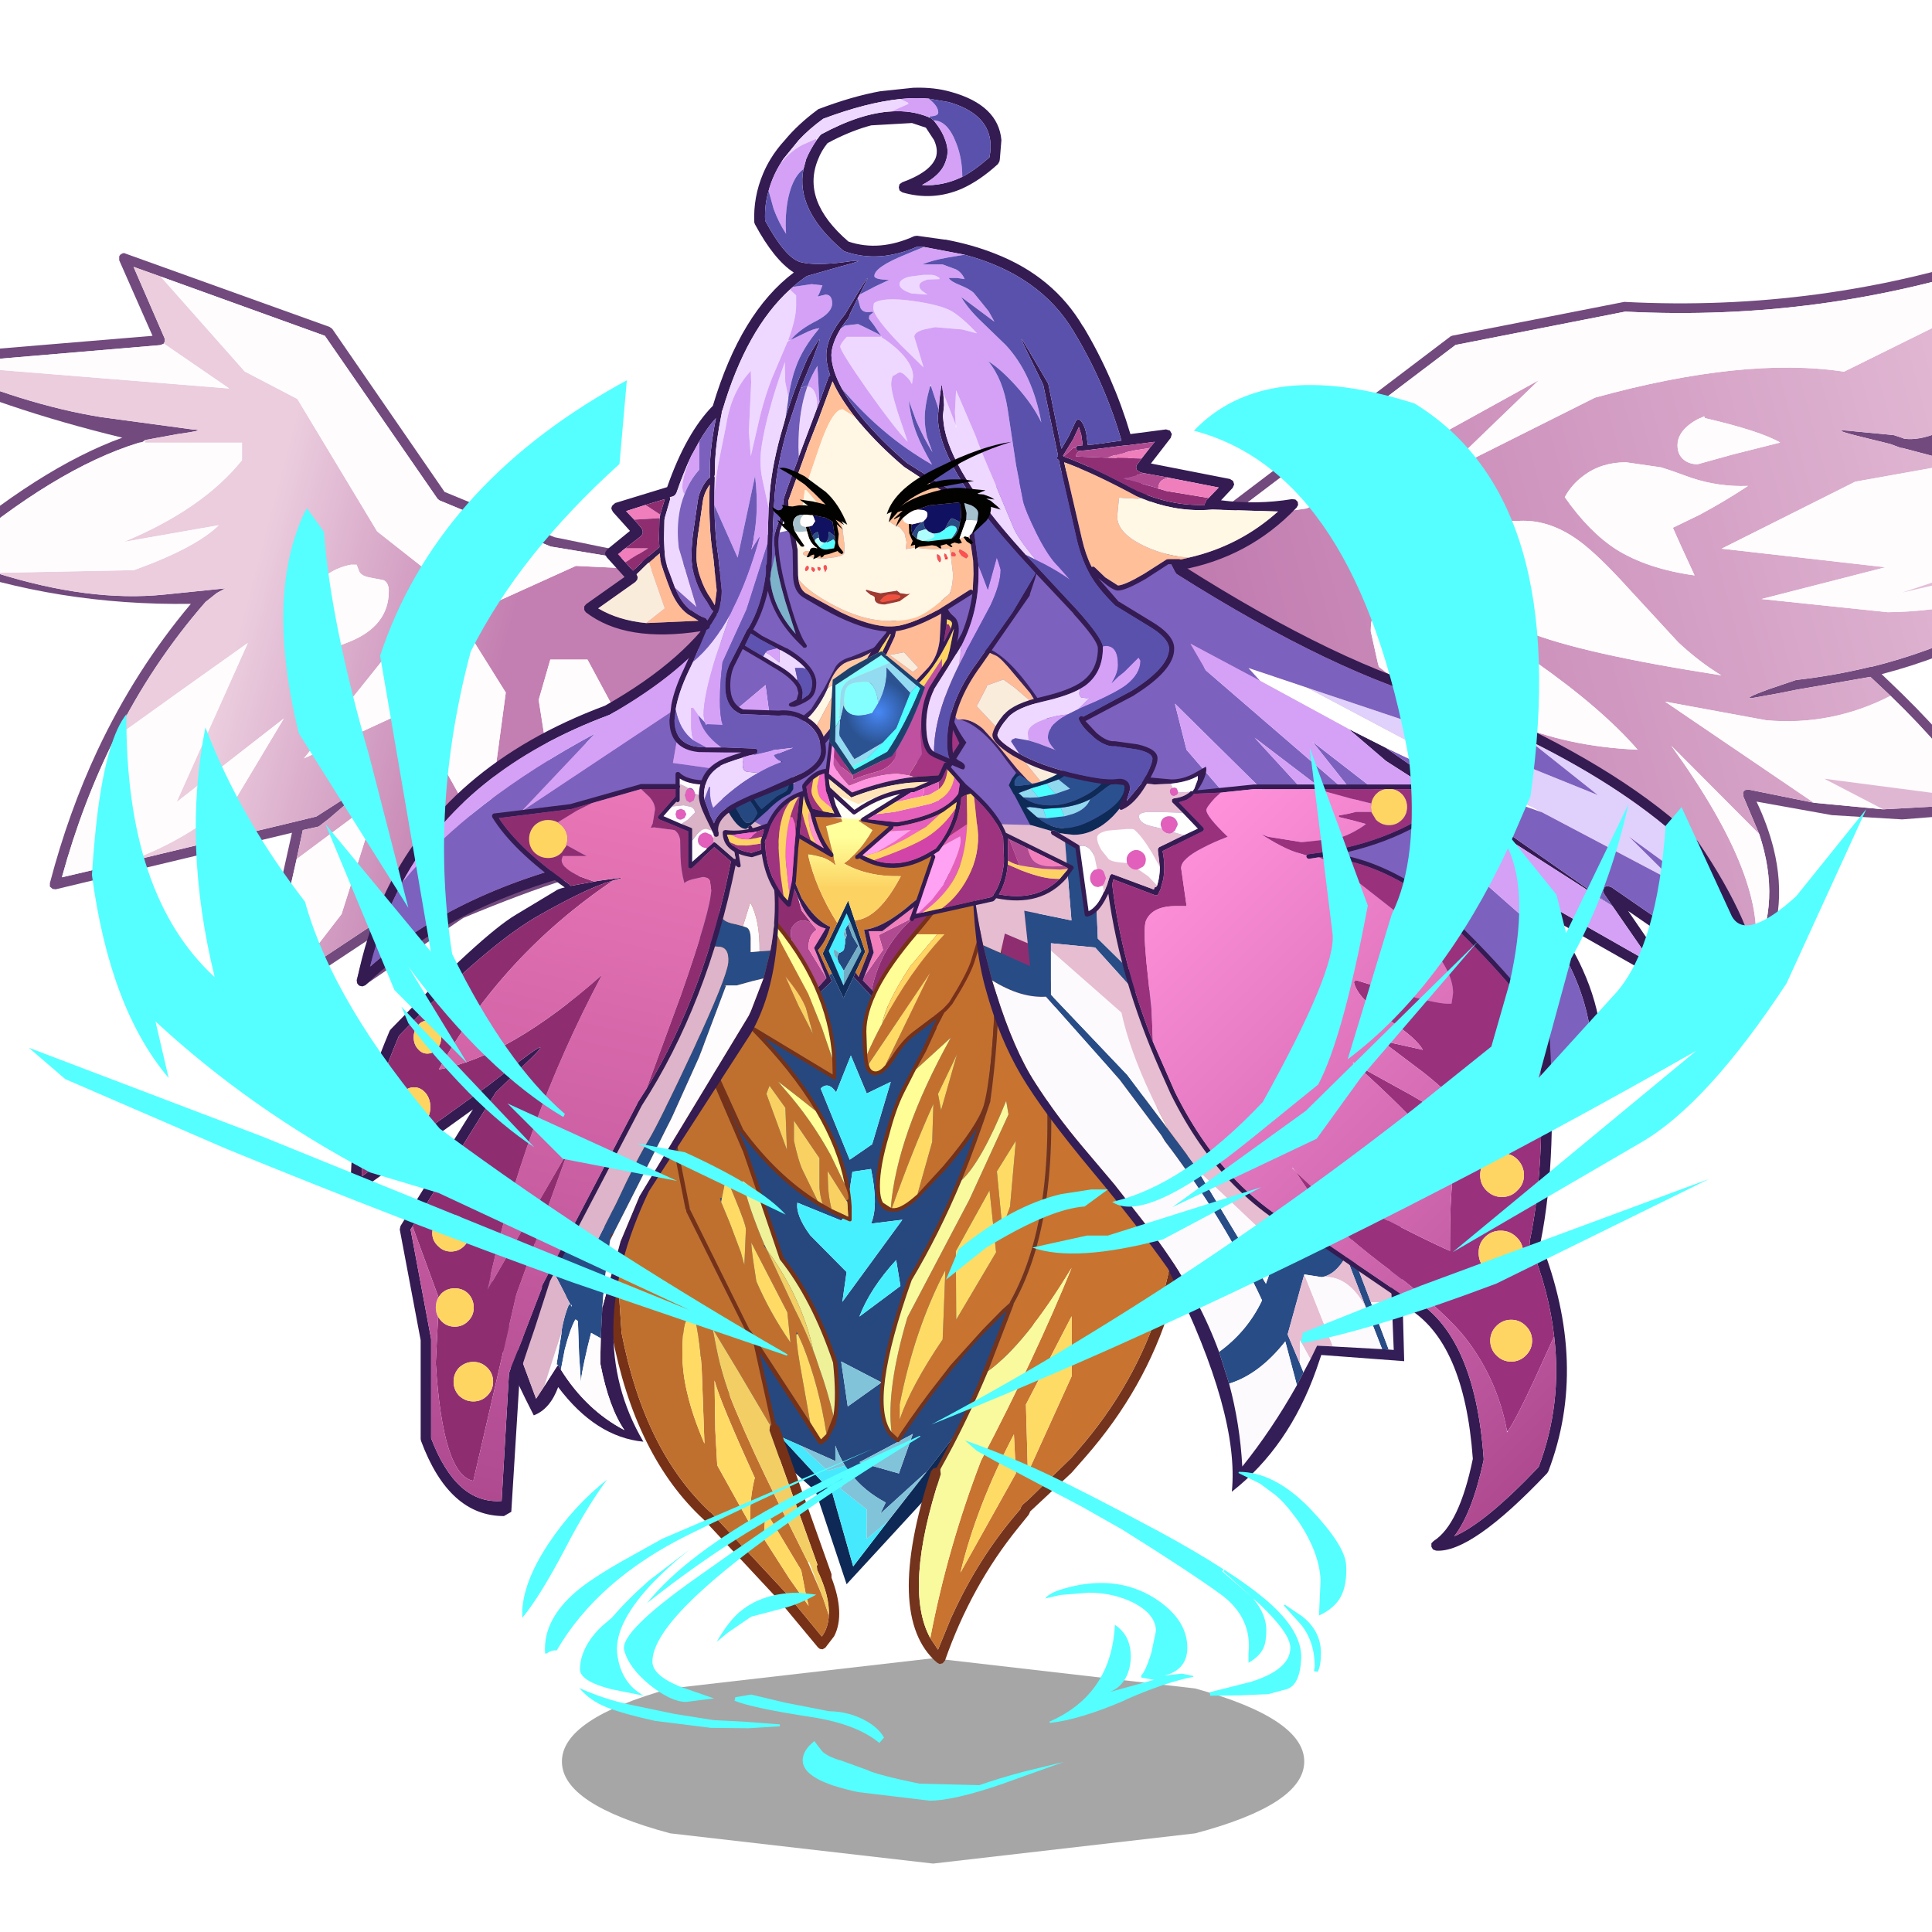 <svg xmlns:ffdec="https://www.free-decompiler.com/flash" xmlns:xlink="http://www.w3.org/1999/xlink" ffdec:objectType="frame" height="90" width="90" xmlns="http://www.w3.org/2000/svg"><use ffdec:characterId="35" height="245.8" transform="matrix(.345 0 0 .345 -6.025 2.036)" width="313.95" xlink:href="#a"/><defs><g id="a" transform="translate(17.45 -5.9)"><use ffdec:characterId="1" height="8.15" transform="matrix(1.806 0 0 3.402 75.887 223.903)" width="55.5" xlink:href="#b"/><use ffdec:characterId="3" height="111" transform="translate(132.8 16.5) scale(1.046)" width="152.65" xlink:href="#c"/><use ffdec:characterId="5" height="97.9" transform="translate(-12.55 34.15) scale(1.046)" width="111.35" xlink:href="#d"/><use ffdec:characterId="7" height="84.6" transform="translate(48.2 60.6) scale(1.046)" width="181.4" xlink:href="#e"/><use ffdec:characterId="9" height="117.05" transform="translate(80.75 102.25) scale(1.046)" width="76.2" xlink:href="#f"/><use ffdec:characterId="13" height="113.2" transform="translate(47.4 86.3) scale(1.046)" width="70" xlink:href="#g"/><use ffdec:characterId="15" height="86.25" transform="translate(131.25 111.2) scale(1.046)" width="55.8" xlink:href="#h"/><use ffdec:characterId="17" height="43.8" transform="translate(97.6 78.55) scale(1.046)" width="45.3" xlink:href="#i"/><use ffdec:characterId="19" height="116.8" transform="translate(127.65 87.2) scale(1.046)" width="80.25" xlink:href="#j"/><use ffdec:characterId="28" height="197.25" transform="translate(-12.468 36.812) scale(1.046)" width="271.5" xlink:href="#k"/><use ffdec:characterId="34" height="96.7" transform="translate(78.85 11.85) scale(1.046)" width="92.2" xlink:href="#l"/></g><g id="y" fill-rule="evenodd"><path d="m2.45 59.2-1.75.4-.45-.15L0 59.1l.05-.45q.15-.25.4-.3l26.75-5.6 33.1-25.1.25-.1L82.7 23.2h.15q25.35 1.3 48.9-6.6Q145.15 9.45 151.5.25q.15-.2.35-.25l.4.05q.2.05.3.25l.1.4-.35 1.9q-3.75 17.8-22 34.9l-.05.05q-4.55 3.15-7.8 4.15l6.2 1.8q9.7 3.1 18 7.9l.9.5.25.3.05.35-.15.35-1.45 1.4-3 2.75q-11.95 10.2-27.3 14.2l2.65 2.55q7.5 7.35 11.45 13.75l.4.6.05.4-.15.35-.35.2-11.4.9-9.05-.55-9.75-1.75q1.45 3.05 2.2 6.05 2.1 8.5-1.95 15.6l-.9 1.4-.25.2-.3.05-.35-.1-32.1-24.45-2.4-1.8-.25-.45.15-.45.4-.25.5.15L98.5 109.5l.95-1.7q3.6-7.2.7-15.9l-2.05-4.85-.05-.5q.1-.25.3-.35l.45-.05 8.4 1.7 8.95.85 12.75-.7-.45-.65q-4-6.2-11.35-13.3l-2.6-2.45-9.5 1.65-2.5.5-3.35.6q-1.1.05 2.2-1.15l3.55-1.2q4.9-.55 9.6-1.7h.15q14.45-3.6 25.85-12.6l3.3-2.85 2.45-2.25-1.2-.65Q136.25 47 126 44l-7.4-1.95h-.15l-.1-.05h-.05l-1.2-.45-4.25-1.05q-4-1-.45-.6l4.2.4.95.1 1.2.4.05.05h.05q3.65.55 10.65-4.3Q146.1 21 150.45 4.85l.45-1.65q-6.25 7.75-17.55 14l-.15.25-.4.25-.7.1h-.05q-23.65 7.95-49.2 6.65l-21.9 4.3-29.9 22.65-3.2 2.45-.25.1L2.45 59.2" fill="#724a7e"/><path d="m93.05 37.95.1.25-.1-.25" fill="url(#m)"/><path d="m2.45 59.2 25.15-5.25.25-.1 3.2-2.45 10.7-1.55L71.7 33.3 59 45.55l19.95-10q19.25-5.3 32.15-3.35l24.05-11.9-8.85 9.6q3.65-2.1 7.25-4.1 8.45-8.6 16.9-20.95Q146.1 21 129.5 36.55q-7 4.85-10.65 4.3h-.05l-.05-.05-1.2-.4-.95-.1-4.2-.4q-3.55-.4.45.6l4.25 1.05 1.2.45h.05l.1.05h.15L126 44l-13.45 2.4-17.25 8.65 21.15 2.4-16 4.1 16.3 1.7q11.35-.1 23.75-5.55-11.4 9-25.85 12.6h-.15q-4.7 1.15-9.6 1.7l-3.55 1.2q-3.3 1.2-2.2 1.15l3.35-.6 2.5-.5 9.5-1.65 2.6 2.45q-7.6 3.9-16.05 3.15L88 74.8l19.2 13.05-8.4-1.7-.45.05q-.2.1-.3.35l.05.5 2.05 4.85L88.8 80.5q12.75 17.6 10.65 27.3l-.95 1.7-33.95-25.85-.5-.15-.4.25-.15.45.25.45 2.4 1.8L2.45 59.2m90.7-21-.1-.25-.55.25q-.65.3-1.2.7-1.7 1.25-1.7 2.8 0 1.25.85 1.9.7.55 1.75.55l4.5-1.25 6.15-1.55q-2.6-1.5-9.7-3.15m5.55 8.75q-3.75.15-7.35-1.05-2.55-.95-3.9-1.35l-4.5-.65q-3.2 0-5.5 1.75-1.5 1.1-2.4 2.75 3.15 4.5 6.65 6.75 4 2.5 10.1 3.35l-1.75-3.8L89 52.35l3.5-1.7q3.25-1.75 6.2-3.7M61.85 52.7q-2.65.85-4.15 2 3.8 7.55 12.45 11.05 7 2.85 25.1 5.65-2.75-1.65-5.55-4.25l-6.5-7.05q-3.85-4.25-6.3-6.05-3.55-2.6-7.2-2.6-3.85 0-7.85 1.25m-2.7 21.85 9.05 2.95q7.1 3.1 16.25 3.5-4.65-5.35-13.2-11.35-10.85-7.6-17.3-7.6-2.1 0-2.85.55-1.1.75-1.1 3.1l.9 4.05.15.55q3.05 2.5 8.1 4.25" fill="url(#n)"/><path d="m31.05 51.4 29.9-22.65 21.9-4.3q25.55 1.3 49.2-6.65h.05l.7-.1.4-.25.15-.25q11.3-6.25 17.55-14l-.45 1.65Q142 17.2 133.55 25.8q-3.6 2-7.25 4.1l8.85-9.6-24.05 11.9q-12.9-1.95-32.15 3.35L59 45.55 71.7 33.3 41.75 49.85l-10.7 1.55M126 44q10.25 3 19.05 7.95l-26.4 8.75 25.15-5.85-3.3 2.85q-12.4 5.45-23.75 5.55l-16.3-1.7 16-4.1-21.15-2.4 17.25-8.65L126 44m-8.9 30.05q7.35 7.1 11.35 13.3l-19.9-2.6 7.6 3.95-8.95-.85L88 74.8l13.05 2.4q8.45.75 16.05-3.15M100.15 91.9q2.9 8.7-.7 15.9 2.1-9.7-10.65-27.3l11.35 11.4m-7-53.7q7.1 1.65 9.7 3.15L96.7 42.9l-4.5 1.25q-1.05 0-1.75-.55-.85-.65-.85-1.9 0-1.55 1.7-2.8.55-.4 1.2-.7h.65m5.55 8.75q-2.95 1.95-6.2 3.7l-3.5 1.7 1.05 2.35 1.75 3.8q-6.1-.85-10.1-3.35-3.5-2.25-6.65-6.75.9-1.65 2.4-2.75 2.3-1.75 5.5-1.75l4.5.65q1.35.4 3.9 1.35 3.6 1.2 7.35 1.05M61.85 52.7q4-1.25 7.85-1.25 3.65 0 7.2 2.6 2.45 1.8 6.3 6.05l6.5 7.05q2.8 2.6 5.55 4.25-18.1-2.8-25.1-5.65-8.65-3.5-12.45-11.05 1.5-1.15 4.15-2m-2.7 21.85q-5.05-1.75-8.1-4.25l-.15-.55-.9-4.05q0-2.35 1.1-3.1.75-.55 2.85-.55 6.45 0 17.3 7.6 8.55 6 13.2 11.35-9.15-.4-16.25-3.5l-9.05-2.95" fill="#fefcfd"/><path d="m128.45 87.35.45.65-12.75.7-7.6-3.95 19.9 2.6" fill="#e0b7d3"/><path d="m145.05 51.95 1.2.65-2.45 2.25-25.15 5.85 26.4-8.75" fill="#e3bdd6"/></g><g id="z" fill-rule="evenodd"><path d="m32.75 3.05-3.5-1.25 4 9.2.05.4-.15.3-.05.05-.4.15-29.5 2.5q11.9 5.2 21.9 6.8l11.85 1.6q1.9.05-2.1.6l-4.1.75-.35.25-.45.1Q19.15 27.8 5.7 39.25l5.8 2.05q12.05 3.8 21.75 2.8l7.85-.8-1.1.6-1.45 1.15q-6.9 7.9-11.7 17.55-4.2 8.35-6.85 18l7.05-1.65 23.35-5.6 2.45-.6 3.9-2.5Q60.4 67.8 58 70l-3.55 3.05-1.3 1-2.05.45-.8 3.75-3.95 17.6 3.35-2.2 10.55-7 .35-.1q.2 0 .35.15l.25.3v.4l-1.4 5.05 11.3-7.7.1-.05q16.15-6.7 25.5-6.55l.4.2 7.7-.8 1.8-.25q9.25-1.25.55.35l-2.35.4-11.8 1.2q-5.45.05-21.2 6.6l-12.75 8.7-.35.1-.4-.1-.2-.35-.05-.35 1.45-5.15-13.75 9.1-.5.1-.4-.3-.1-.5 4.95-22.25-30.5 7.3-.4-.05-.35-.3v-.45q2.4-9.15 6.15-17.15 4.9-10.4 12.05-18.9-17.2.25-32.45-5.2l-.35-.3-.05-.45L4 39q13.15-11.3 23.8-15.15Q12.3 20.1.35 14.55l-.3-.3-.05-.4.2-.35.35-.2 31.15-2.6L27.4.95v-.5q.1-.25.35-.35.25-.15.5 0l26.3 9.45.35.25 14.5 21.05 14.2 5.85 10 2.05 12 2.45.65.15 1.3.25q2.65.65-1.95-.05l-2.6-.35-5.45-.9-14.45-2.4-14.35-5.95-.25-.2L53.95 10.7l-21.2-7.65" fill="#724a7e"/><path d="m33.15 11.7.15-.3-.05-.4-4-9.2 3.5 1.25L43.6 15.3l6.8 3.55 10.3 17.1 12.95 10.2 12.7-5.75 16.65.8 2.6.35-.8 36-7.7.8-.4-.2Q87.35 78 71.2 84.7l-.1.05-11.3 7.7 1.4-5.05V87l-.25-.3q-.15-.15-.35-.15l-.35.1-10.55 7 6.4-8.3 4.75-14.95-10.55 7.85.8-3.75 2.05-.45 1.3-1L58 70q2.4-2.2-1.25.25l-3.9 2.5-2.45.6-23.35 5.6q7.7-2.15 15.4-8.5l6.2-10.35L34.8 70.9 44 50.35q-8.6 6.1-17.15 12.25 4.8-9.65 11.7-17.55L40 43.9l1.1-.6-7.85.8q-9.7 1-21.75-2.8l17.8-.35q8-2.9 10.95-5.8L28 37.3q10.2-4.25 15.25-10.55V24.5h-12.5v-.35l4.1-.75q4-.55 2.1-.6L25.1 21.2q-10-1.6-21.9-6.8l38.4 3.1-8.45-5.8m32.95 35L51.25 65.25l13.85-6.4 9.6 17.25 2.6-19.35-5.6-8.95-5.6-1.1m-8.8-6.45q-3.1.6-5.05 3.25-2.1 2.9-2.25 7.85 3.8.25 7.1-1.15 5.1-2.05 5.1-6.55 0-1.05-.65-1.4l-1.8-.35q-1.15-.2-1.4-.85l-.3-.8h-.75M81.55 57.7l1.25 7.95 9.6-4.7-4.55-8.45h-4.8l-1.5 5.2" fill="url(#o)"/><path d="m32.75 3.05 21.2 7.65L68.5 31.75l.25.2L83.1 37.9l14.45 2.4 5.45.9-16.65-.8-12.7 5.75-12.95-10.2-10.3-17.1-6.8-3.55L32.75 3.05m16.95 90.6-3.35 2.2 3.95-17.6 10.55-7.85-4.75 14.95-6.4 8.3m-22.65-14.7L20 80.6q2.65-9.65 6.85-18Q35.4 56.45 44 50.35L34.8 70.9l13.85-10.8-6.2 10.35q-7.7 6.35-15.4 8.5M11.5 41.3l-5.8-2.05Q19.15 27.8 29.95 24.5h13.3v2.25Q38.2 33.05 28 37.3l12.25-2.15q-2.95 2.9-10.95 5.8l-17.8.35M3.2 14.4l29.5-2.5.4-.15.05-.05 8.45 5.8-38.4-3.1m78.35 43.3 1.5-5.2h4.8l4.55 8.45-9.6 4.7-1.25-7.95M57.3 40.25h.75l.3.8q.25.65 1.4.85l1.8.35q.65.35.65 1.4 0 4.5-5.1 6.55-3.3 1.4-7.1 1.15.15-4.95 2.25-7.85 1.95-2.65 5.05-3.25m8.8 6.45 5.6 1.1 5.6 8.95-2.6 19.35-9.6-17.25-13.85 6.4L66.1 46.7" fill="#fefcfd"/></g><g id="A" fill-rule="evenodd"><path d="M98.25 1.5 98 .95q-.15-.25-.05-.5.05-.25.3-.35l.55-.1.35.35 7.5 14.75q20.4 12.95 34.7 16.65l.05.05q2.95 1.15 5.75 2.4 16.7 7.55 25.95 16.45l.05.1q3.65 5.35 5.7 10 2.25 5.2 2.55 9.55l-.1.5-.4.2-.5-.1-16.3-11.25 5.8 8.45.15.45-.2.35-.35.2-.45-.05-14.7-8.35q2.4 3.2 3.9 6.55 3.7 8.15 2 16.8l-.2.35-.35.2-.4-.1-54.1-29.2-51.95-3-.45-.2-.1-.15-4.7.45-15.75 1.55Q12.45 58.3 1.1 69.25l-.4.15-.35-.1-.3-.3-.05-.35q1.2-5.9 3.5-10.95 7.8-16.8 28.55-24.55 10.7-6.05 15-13.25 2.35-3.9 2.8-8.15l.05-.3q0-.3.25-.45.15-.2.45-.15.25 0 .45.25l.15.4v.05q-.5 5.7-4.2 10.85-4.65 6.4-14.3 11.9l-.1.05q-18.8 7-26.7 21.55-2.75 5.05-4.2 10.95 11.4-10.05 30.25-14.2l5.25-.3 15.45-.8.2-.4q.2-.15.5-.15l52.05 3 .25.05 14.25 7.7 4.6 2.5 34.65 18.7q1.45-9.3-3.6-18.1-1.75-3-4.3-6l-.15-.4q0-.25.15-.4l.4-.25.4.05 15.2 8.65-5.15-7.45-1.1-1.6-.15-.4.2-.45q.15-.15.4-.15l.45.1L179.95 69q-.65-4.5-3.35-9.9-1.75-3.55-4.5-7.55-7.7-7.4-20.7-13.85-4.8-2.4-10.4-4.7l-.05-.05q-14.5-3.75-35.15-16.8l-.2-.3L98.25 1.5M128 36.15l4.75 2.4 29.35 20.5-29.25-18.75-4.85-4.15" fill="#341b52"/><path d="m98.25 1.5 7.35 14.35.2.3q20.65 13.05 35.15 16.8l.05.05q5.6 2.3 10.4 4.7l8.8 7-18.55-7.5-18.95-6.35-7.6-2.55 1.5 1.65-9-4.8 2 3.45 20.45 17.65-6.7-8.45L136 47.6l19.55 17.25q5.05 8.8 3.6 18.1l-34.65-18.7-3.15-15.8L105.6 32.9l1.5 5.95 10 11.6 2.8 11.3-14.25-7.7-.25-.05-52.05-3q-.3 0-.5.15l-.2.4-15.45.8-5.25.3Q13.1 56.8 1.7 66.85q1.45-5.9 4.2-10.95 8.75-10.5 24.85-19.15l-9.5 10.05 20.9-13.9-1.35 7.65 13.55 1.9-1.6-11.95-5.95 5 .2-13.1q3.7-5.15 4.2-10.85v-.05l47.05-10m78.35 57.6q2.7 5.4 3.35 9.9L161.9 56.55l-.45-.1q-.25 0-.4.15l-.2.45.15.4 1.1 1.6-29.35-20.5q10.85 5.25 20.2 8.35L170.2 56l-6-5.95 12.4 9.05m-50.7-10.9 6.6 1.75-16.6-12.65 10 10.9" fill="#7d61be"/><path d="m162.1 59.05 5.15 7.45-15.2-8.65-.4-.05-.4.25q-.15.15-.15.4l.15.4q2.55 3 4.3 6L136 47.6l-12.65-9.8 6.7 8.45L109.6 28.6l-2-3.45 9 4.8 11.4 6.2 4.85 4.15 29.25 18.75m-37.6 5.2-4.6-2.5-2.8-11.3-10-11.6-1.5-5.95 15.75 15.55 3.15 15.8M5.9 55.9q7.9-14.55 26.7-21.55l.1-.05q9.65-5.5 14.3-11.9l-.2 13.1 5.95-5 1.6 11.95-13.55-1.9 1.35-7.65-20.9 13.9 9.5-10.05Q14.65 45.4 5.9 55.9m120-7.7-10-10.9 16.6 12.65-6.6-1.75" fill="#d4a1f7"/><path d="M151.4 37.7q13 6.45 20.7 13.85 2.75 4 4.5 7.55l-12.4-9.05 6 5.95-17.25-9.1-30.25-16.05 18.95 6.35 18.55 7.5-8.8-7" fill="#dfd1fc"/><path d="m116.6 29.95-1.5-1.65 7.6 2.55 30.25 16.05q-9.35-3.1-20.2-8.35l-4.75-2.4-11.4-6.2" fill="#fff"/></g><g id="B" fill-rule="evenodd"><path d="M59.15 33.05 62 48.9 50.85 81.35l-8.4 10.85-6 5.45.7-1.45q-2.75-1.45-4.5-3.7l-.75-1.05q-.75-1.2-1.25-2.6v2l-4.5-2-2.6-1.15q-8.9-10.05-17.1-21.8l.45-26.1L14 24.75l12.45 7.15.4.2 3.35-3.2-.35-.8.35-.2 1.5 3.2 1.3-2.75 4.85 5.25h1.05l20.25-.55M31.7 27.5l-.45-.75-.2-.3-.1-.35-.05-.25.1-.35.15-.25h.05l.35-.2.2-.2.15-.8v-.7l.1.05.1-.4-.15-.8.1-.2.05-.1.2-.3.55 1.5.75 1.25-1.85 3.2-.05-.05m.95 11-1.9 4.75q-1-1.45-2-.5l3.75 9.2 2.9-2 2.4-8.05-3.1 1.5-2.05-4.9m.2 15L32 59.15l-.6.65-5.65-2.3q-.25 1.6 1.65 4.2l4.7 4.75-.55 3.85 7.75-10.6-4.05.5q1-2.25 0-7.05l-2.4.35m.9 18.7 5.3-3.95-.55-3.35q-3.35 3.65-4.75 7.3M31.4 78l.85 5.8 4.35-3.1-5.2-2.7m7.45 14.45 1.8-5.1-6.9 3.65 5.1 1.45" fill="#26487f"/><path d="M33.75 72.2q1.4-3.65 4.75-7.3l.55 3.35-5.3 3.95m-.9-18.7 2.4-.35q1 4.8 0 7.05l4.05-.5-7.75 10.6.55-3.85-4.7-4.75q-1.9-2.6-1.65-4.2l5.65 2.3.6-.65.85-5.65m-.2-15 2.05 4.9 3.1-1.5-2.4 8.05-2.9 2-3.75-9.2q1-.95 2 .5l1.9-4.75" fill="#47f0ff"/><path d="m62 48.9 1 5.8-9.3 25.35-9.95 14.05-11.65 12.65-4-12-4.95-4.45L6.4 68.5l.05-2.6q8.2 11.75 17.1 21.8l6.7 7.25 2.7 9.5 4.5-5.85 5-6.4 8.4-10.85L62 48.9" fill="#0e2956"/><path d="m37.45 98.6-4.5 5.85-2.7-9.5-6.7-7.25 2.6 1.15 3.5 3.25 2.25-.65.75 1.05-1.35 1.9 3.4 2.7v3.8l2.75-2.3" fill="#45e8fc"/><path d="m31.4 78 5.2 2.7-4.35 3.1-.85-5.8m.5 13.45-2.25.65-3.5-3.25 4.5 2v-2q.5 1.4 1.25 2.6m6.95 1L33.75 91l6.9-3.65-1.8 5.1m-1.4 6.15-2.75 2.3v-3.8l-3.4-2.7 1.35-1.9q1.75 2.25 4.5 3.7l-.7 1.45 6-5.45-5 6.4" fill="#81c3d9"/><path d="m32.55 21.2-.25.35v.05l-.2.3-.05.1-.1.15v.05l-.25.6.15.45.05.1v.7l-.15.8-.2.2-.35.2h-.05l-.65-.5-.05.25q0 .45.15.7l.35.4.1.35.2.3.45.75v1.95L29.8 25l2.3-4.85.45 1.05" fill="#47efff"/><path d="M32.3 21.6v-.05l.25-.35L34 25l-2.3 4.45V27.5l.05.1v-.05l1.85-3.2-.75-1.25-.55-1.5m-1.35 4.5-.35-.4q-.15-.25-.15-.7l.05-.25.65.5-.15.25-.1.35.05.25m.95-2.75-.05-.1-.15-.45.25-.6.15.8-.1.4-.1-.05" fill="#72aec6"/><path d="m33.15 21.05 1.35 4.05-1.25 2.65-.25.6-1.3 2.75-1.5-3.2-1.2-2.55 1.9-3.95 1.4-2.9.85 2.55m-.6.15-.45-1.05L29.8 25l1.9 4.45L34 25l-1.45-3.8" fill="#112d5b"/><path d="M22.5 9.15 29.45 3l2.1 5.3-2.1.6L30.7 14q-1.15-1.2-3.6-1.5 1 4.45 3.8 8.9L29 25.35l1.2 2.55-.35.2-1.45-3.2q1.1-1.25 1.6-3-1.7-.75-3.15-2.9l-.55-.8-3.8-9.05M43.5 1l.75.75L52 9.05l.25.4-11.85 9.5-.7.6q-3.2 2.55-5.35 2.7l.6 2.8-1.3 3.3-.4-.6 1.25-2.65-1.35-4.05q3.05-.2 5.95-5.7-4.3.1-7.35-1.65 2-1.35 3.7-4.3l-1.8-1.2L43.5 1" fill="#ca7932"/><path d="m34.4 28.25 2.4-3.4-.55-1.9 4.55-2.3Q36.5 24.4 35.35 30l-1.15-1.2.2-.55m-6.85-6.85.7.85q-1.15.75-1.05 2.5l2.3 3.75-1.8 2q-3.35-7.05-2.7-8.45.95-1.55 2.55-.65" fill="#b04a91"/><path d="m40.8 20.65 14-7.1 1.3 1.95 3.05 17.55-20.25.55-3.55-3.6q1.15-5.6 5.45-9.35M14 24.75l6.55-13.9L22.2 9.4l3.6 8.65.2.7.3 1.05 1.25 1.6q-1.6-.9-2.55.65-.65 1.4 2.7 8.45l-1.25 1.4L14 24.75" fill="#8e2e71"/><path d="m52.7 10.25.55.85 1.55 2.45-14 7.1-4.55 2.3.55 1.9-2.4 3.4 1.2-3.05-.65-2.75h1.75l16-12.2M29.5 28.5l-2.3-3.75q-.1-1.75 1.05-2.5l-.7-.85-1.25-1.6-.3-1.05.1-.05.2.45q1.3 2.55 3.1 2.95l-1.5 2.5 1.6 3.9" fill="#f37ebc"/><path d="m52.7 10.25-16 12.2h-1.75l.65 2.75-1.2 3.05-.2.55 1.15 1.2 3.55 3.6h-1.05L33 28.35l.25-.6.4.6 1.3-3.3-.6-2.8q2.15-.15 5.35-2.7l.7-.6 11.85-9.5.45.8M22.2 9.4l.3-.25 3.8 9.05.55.8q1.45 2.15 3.15 2.9-.5 1.75-1.6 3l1.45 3.2.35.8-3.35 3.2-.4-.2 1.25-1.4 1.8-2-1.6-3.9 1.5-2.5q-1.8-.4-3.1-2.95l-.2-.45-.3-.65-3.6-8.65" fill="#341c52"/><path d="m29.45 3 3.45-3 10.3.7.3.3-9.85 7.2 1.8 1.2q-1.7 2.95-3.7 4.3 3.05 1.75 7.35 1.65-2.9 5.5-5.95 5.7l-.85-2.55-1.4 2.9q-2.8-4.45-3.8-8.9 2.45.3 3.6 1.5l-1.25-5.1 2.1-.6-2.1-5.3" fill="url(#p)"/><path d="m53.85 13.8.25-.65.15-.1h.2l.15.15-.05.2-.35.8q-1.9 4.75-2.3 14.6-.5 12.25-1.65 16.3-.75 2.65-5.3 8.05L41 57.25q-1.75 1.45-2.7 1.4h-.55q-.95-.15-1.35-.9-.5-.75-.5-2.4 0-2.65 1.2-6.75.95-3.35 1.95-5.45L40 41.3l1.9-3.6 1.35-3 .5-.95-2.85 2.15q-1.35 1-2.6 3.05-.95 1.45-1.75 1.9l-.7.2q-.9 0-1.3-.95l-.15-.75q-.25-1.5-.25-3.95.05-2.5 1.65-5.65 1.55-3.15 4.95-7.2 3.45-4 4.7-6 1.85-3.05 2.1-5.8l.05-.75.05-.15.2-.1.15.1.05.15v.7q-.25 2.9-2.2 6.05-1.25 2.05-4.65 6.1l-.05.05q-3.4 4-4.95 7.05-1.55 3.05-1.55 5.45l.1 2.95.1.95.1.3q.2.95.9.95.55 0 1.25-.8l.8-1.1q1.3-2.05 2.7-3.15l2.85-2.15 1-.8.05-.05.35-.35.5-.55q2.1-3.35 2.75-5.15 1.65-5.5 4.4-13.9l.65-2.05.15-.15h.15l.15.1.05.2-.75 2.2-4.35 13.75q-.65 1.85-2.8 5.25l-.55.65-.4.4h-.05l-1.05 2h.05l-1.4 3.05-1.3 2.35-1.55 3.05q-1.05 2.1-1.9 5.4-1.2 4-1.2 6.6 0 1.5.4 2.15l1 .65.15.05h.35q1-.05 2.95-1.8l3.3-3.6q4.45-5.25 5.25-7.85 1.1-4 1.6-16.15.4-10.25 2.45-15" fill="#773116"/><path d="M53.85 13.8q-2.05 4.75-2.45 15-.5 12.15-1.6 16.15-.8 2.6-5.25 7.85l-3.3 3.6 1.9-6.75.15-4.9q-2.75 6.1-5.35 13.45l-.15-.05q.8-9.45 7.75-21.95l-4.5 4.1 1.3-2.35 1.4-3.05h-.05l1.05-2h.05l.4-.4.55-.65q2.15-3.4 2.8-5.25l4.35-13.75.95.95m-1.35-1.25q-2.75 8.4-4.4 13.9-.65 1.8-2.75 5.15l-.5.55-.35.35-.05.05-1 .8-2.85 2.15q-1.4 1.1-2.7 3.15l-.8 1.1 5.8-11.95-7.95 11.8-.1-.3-.1-.95q.85-1.95 1.85-3.8l.1-.2q3.55-6.7 8.05-11.5H41.2q3.4-4.05 4.65-6.1 1.95-3.15 2.2-6.05l1.55.55 1.9.8q.5.1 1 .5m-8.2 33 2.05-7.2-2.45 5.1.4 2.1" fill="#c3702f"/><path d="M41.25 56.4q-1.95 1.75-2.95 1.8h-.35q2.6-7.35 5.35-13.45l-.15 4.9-1.9 6.75M37.1 39.75q-.7.8-1.25.8-.7 0-.9-.95l7.95-11.8-5.8 11.95m7.2 5.8-.4-2.1 2.45-5.1-2.05 7.2" fill="#ffda64"/><path d="m37.8 58.15-1-.65q-.4-.65-.4-2.15 0-2.6 1.2-6.6.85-3.3 1.9-5.4l1.55-3.05 4.5-4.1Q38.6 48.7 37.8 58.15m-3.05-19.8-.1-2.95q0-2.4 1.55-5.45 1.55-3.05 4.95-7.05l.05-.05h2.6L40.3 27q-3.1 4.75-3.6 7.35l-.1.2q-1 1.85-1.85 3.8" fill="#fffe96"/><path d="M43.8 22.85h.95q-4.5 4.8-8.05 11.5.5-2.6 3.6-7.35l3.5-4.15" fill="#ffd462"/><path d="m14.4 13.5-.05-.05.05-.2.2-.1.15.05.1.1q3.95 3.1 6.9 6.35 8.9 9.7 9 20.45v1.25l-.05.15-.15.1-.15-.05-9-5.4q4.8 5.1 7.6 10.1 3.4 6 3.75 11.75v1.7l-.05.15-.1.05h-.15l-2.15-.95-1.05-.6-.55-.3q-5.65-3.35-10.35-9.7l-.05-.05L5.15 19.35v-.2L5.3 19h.15l.15.15.15.3 13 28.6q4.35 5.9 9.6 9.2l.65.4 1.15.65 2.15 1-.1-1.9v-.25q.4-.25-.35-2.05-.9-4.65-3.75-9.45-3.1-5.2-8.35-10.5l-.1-.15.05-.15.15-.15.2.1h.05l10.2 6.15-.05-2.1q-.6-9.4-8.1-18-3.2-3.7-7.7-7.25l-.05-.1" fill="#773217"/><path d="m5.75 19.45 3.8-3q2.4-1.75 4.85-2.95l.05.1q4.5 3.55 7.7 7.25l1.55 3.25 3.45 6.45 1.75 4.35 1.35 3.95.05 2.1-10.2-6.15h-.05l-.2-.1-.15.15-.05.15.1.15q5.25 5.3 8.35 10.5l-2.2-1.75-2.65-2.05.8.95q3.45 3.9 6 8.55l1.8 3.75q.75 1.8.35 2.05l-.15.05-2.4-3.8.05 1.6q0 1.45.45 3.3L29 57.65q-.35-1.15-.4-2.1v-3.8l-3.3-4.85v2.6q.6 2.7 1.1 3.75l1.95 4q-5.25-3.3-9.6-9.2l-13-28.6M25.9 32.1l1.85 3.6-.9-3.35q-.7-1.75-2.65-4.05l1.7 3.8m-3.95 10.8-.2.55 2.65 7.25-.2-5.45-2.05-2.85-.2.5" fill="#c0702e"/><path d="m28.35 57.25-1.95-4q-.5-1.05-1.1-3.75v-2.6l3.3 4.85v3.8q.05.95.4 2.1l-.65-.4m1.8 1.05q-.45-1.85-.45-3.3l-.05-1.6 2.4 3.8.15.2.1 1.9-2.15-1M25.9 32.1l-1.7-3.8q1.95 2.3 2.65 4.05l.9 3.35-1.85-3.6m-3.95 10.8.2-.5 2.05 2.85.2 5.45-2.65-7.25.2-.55" fill="#f9d162"/><path d="m31.85 55.1-1.8-3.75q-2.55-4.65-6-8.55l-.8-.95 2.65 2.05 2.2 1.75q2.85 4.8 3.75 9.45m-1.6-16.25L28.9 34.9l-1.75-4.35-3.45-6.45-1.55-3.25q7.5 8.6 8.1 18" fill="#ffff97"/><path d="M7.3 37.95 6.9 36l.05-.2.15-.15.2.1.1.15.3 1.45 4.15 20.85v.15l.05.05 7.65 15.45.05.1.1.05.05.05.75 1.2v.05l6.9 10.55 1.4 2.2.7-.7.9-2.35q.4-2.55-.05-6.85Q27.6 70 23.5 64.85l-.05-.1-2.95-8.7-1.75-5.1-7.6-17.7-.7-1.65v-.2l.1-.15h.25l.1.1 8.35 19.4v.05l4.7 13.75q4.15 5.2 6.95 13.5v.05q.55 5.35-.25 8.1l-1 1.9-.8.6h-.15l-.2-.1-7.65-11.75 2.1 9.2.1.05.35.35 6.75 19v.45q1.8 4.7.35 7.55l-1.15 1.5-.35.2-.35-.05-.25-.2-5.15-6.2-9.6-10.3Q4.8 90.25 1.8 74.45l-.05-.1L0 47.8l.15-.5.45-.2.45.15.25.45v.4l1.75 26.2Q6 89.55 14.5 97.45l.1.05 9.6 10.3.05.05 4.65 5.65q.85-1.15.9-2.75.15-2.4-1.5-5.85l-.05-.55.1-.1-6.2-17.35.05-.5.05-.1.15-.15-2.35-10.65-.8-1.15-.05-.15-.1-.1-7.7-15.45v-.2l-.1-.15-4-20.35" fill="#773116"/><path d="m7.3 37.95 4 20.35.1.15v.2l7.7 15.45.1.1.05.15.8 1.15 2.35 10.65-.15.1-4.1-6.95-3.35-5.55.5 2.55.2.95q.8 3.6 2.3 7.1 2.15 5.15 5.35 11.6l3.95 7.95 1.65 3.85.35.9.7 2.1q-.05 1.6-.9 2.75l-4.65-5.65-.05-.05-9.6-10.3-.1-.05Q6 89.55 3.05 74.3L1.3 48.1q1.4-2.95 3.25-6l2.75-4.15m3.85-4.7 7.6 17.7 1.75 5.1-1.85-1.4q.85 3.6 2.85 8.3l-.1.05.4.55 3.5 7.5q1.45 2.85 2.5 5.55l.25.65.5 1.5q1.1 3.05 1.85 6.25l-.9 2.35q-.95-6.15-3.05-11.45l-.65-1.45-.15-.25-.05.3q0 1.4.85 6l.95 5.35-6.9-10.55v-.05l-.75-1.2-.05-.05-.15-.15L11.9 58.4l-.05-.05v-.15L7.7 37.35q1.7-2.35 3.45-4.1M16 56.9h-.25l.15.5 1.1 2.65 1.45 3.85.45 1.65.2-4.6q0-.6-1.4-4l-1.15-2.8L16 56.9m4.15 8.8.3 1.95q1.75 4.05 4.4 7.9l-.4-3.9-4.65-9q0 .75.35 3.05m-8.9 7.35q-.35 1.2-.35 3.9 0 2.65.7 5.4.65 2.75 2.15 6.25l-.35-9.55q-.3-4.8-1.25-8.05l-.9 2.05m14.4 1.15v-.05l-.05-.2.05.25m-10.5 12.65.25 4.55 2.75 4.95 1.55 2.75-.05-1.55q.05-2.4.6-4.55l-.1-.2q-4.4-9.65-5.1-12.35l.1 6.4m6.25 14 3.3 5.15 2.5 3.55-.35-1.45-.6-3.1-.1-.2-4.5-7.5-.25 3.45-.05.05.05.05" fill="#c0702e"/><path d="m29.5 87.35-.7.7-1.4-2.2-.95-5.35q-.85-4.6-.85-6l.2-.05.65 1.45q2.1 5.3 3.05 11.45M16 56.9l.55-2.75 1.15 2.8q1.4 3.4 1.4 4l-.2 4.6-.45-1.65L17 60.05l-1.1-2.65.1-.5m-4.75 16.15.9-2.05q.95 3.25 1.25 8.05l.35 9.55q-1.5-3.5-2.15-6.25-.7-2.75-.7-5.4 0-2.7.35-3.9m8.9-7.35q-.35-2.3-.35-3.05l4.65 9 .4 3.9q-2.65-3.85-4.4-7.9l-.3-1.95m1.25 35.05.25-3.45 4.5 7.5.1.2.6 3.1.35 1.45-2.5-3.55-3.3-5.15v-.1m-6.25-13.9-.1-6.4q.7 2.7 5.1 12.35l.1.2q-.55 2.15-.6 4.55l.05 1.55-1.55-2.75-2.75-4.95-.25-4.55" fill="#ffdb65"/><path d="m20.5 56.05 2.95 8.7.05.1q4.1 5.15 6.85 13.3.45 4.3.05 6.85-.75-3.2-1.85-6.25l-.5-1.5-.25-.65q-.75-3.65-2.65-7.55-1.45-2.9-3.35-5.5l-.3-.6q-2-4.7-2.85-8.3l1.85 1.4" fill="#eff198"/><path d="m22.25 86.3-.05.1-.05.5 6.2 17.35-.1.1.05.55q1.65 3.45 1.5 5.85l-.7-2.1-.35-.9-1.5-3.9-.15.05-3.95-7.95q-3.2-6.45-5.35-11.6-1.5-3.5-2.3-7.1l-.2-.95-.5-2.55 3.35 5.55 4.1 6.95v.05m-.45-22.75q1.9 2.6 3.35 5.5 1.9 3.9 2.65 7.55-1.05-2.7-2.5-5.55l-3.5-7.5" fill="#f3ce65"/><path d="m37.9 87.1.8.75.25-.45q2.65-3.95 5.35-7.35l1.2-1.55 4.15-4.6 2.55-2.6.95-.85.05-.15q6.55-11.7 4.2-34.2l-.15-1.5.05-.15.15-.1.2.05.1.15.05.55q2.6 23.4-4.15 35.45v.1l-3.3 8.6q-2.8 6.7-6.15 12.65l-.05.1.05.05.05.5q-4.85 14.8-1.35 21.15l1 1.5 1.7-4.15.15-.3q3.35-7.35 8.4-13.25l.35-.4.15-.4.2-.25.75-.65 5.55-5.4 1.75-2.05q14.25-17.2 11.55-40.95l.05-.35.1-.1q.2-.25.45-.25l.45.15.25.45.1.85q2.5 24.55-12.9 42.15l-1.8 2.05-5.35 5-.15.35-.1.15-1.25 1.55q-6.1 7.5-9.5 17.2l-.3.35-.4.1-.35-.2q-6.85-5.95-.75-24.7l.3-.35.4-.1.05-.05Q46.6 86.5 49.1 80.8l3.7-9.4-.6.6-2.75 2.75q-2.6 2.8-5.2 6.1-2.65 3.45-5.3 7.45l-.15.1h-.15l-.85-.65q-3.65-3.8 2.2-20.45h.05q2.4-4.05 4.6-8.7 3-6.55 5.5-14.3 1.1-8 1.1-15.95v-.8l.1-.15q.05-.1.15-.1l.2.1.05.15v1.2q0 7.8-1.1 15.65v.05q-1.75 5.35-3.7 10.15Q44 61.65 40.5 67.5q-5.55 15.6-2.6 19.6" fill="#73331c"/><path d="m50.35 79.25 3.3-8.6v-.1Q60.4 58.5 57.8 35.1l-.05-.55-.1-.15-.2-.05-.15.1-.05.15.15 1.5q2.35 22.5-4.2 34.2l-.05.15-.95.85-2.55 2.6-4.15 4.6-1.2 1.55q-2.7 3.4-5.35 7.35l-.25.45-.8-.75q-.7-5.5 2.05-14.8l8-15.2 5.05-11-.3-1.75q-3.15 7.8-5.75 10.25 1.95-4.8 3.7-10.15v-.05q1.1-7.85 1.1-15.65l22.75 18.3-.05.35q2.7 23.75-11.55 40.95l-1.75 2.05-5.55 5.4-.75.65-.2.25-.15.4-.35.4q-5.05 5.9-8.4 13.25l-.15.3-1.7 4.15-1-1.5q2.25-11.7 6.55-22.9 7.1-13.55 11.7-24.9-5.95 9.85-10.8 13.35M51.4 63.9l-.85-8-4.35 7.85.05 8.85 5.15-8.7m1.8-5.9.75-8.5-2.45 3.95.7 7.3 1-2.75m-8.7 17.15.35-8.95q-4 7.65-5.9 17.35v1.95q1.45-4.3 5.55-10.35m2.3 30.1 7.15-12.8-.25-5.05q-4.85 9.3-6.9 17.85M61.15 79.9v-7.75l-5.9 11.4.25 8.8 5.65-12.45" fill="#c87330"/><path d="m51.4 63.9-5.15 8.7-.05-8.85 4.35-7.85.85 8m1.8-5.9-1 2.75-.7-7.3 2.45-3.95-.75 8.5m-8.7 17.15q-4.1 6.05-5.55 10.35v-1.95q1.9-9.7 5.9-17.35l-.35 8.95m2.3 30.1q2.05-8.55 6.9-17.85l.25 5.05-7.15 12.8M61.15 79.9 55.5 92.35l-.25-8.8 5.9-11.4v7.75" fill="#fedb65"/><path d="M37.9 87.1q-2.95-4 2.6-19.6 3.5-5.85 6.45-12.9 2.6-2.45 5.75-10.25l.3 1.75-5.05 11-8 15.2q-2.75 9.3-2.05 14.8m5 26.6q-3.5-6.35 1.35-21.15l-.05-.5v-.15q3.35-5.95 6.15-12.65 4.85-3.5 10.8-13.35-4.6 11.35-11.7 24.9-4.3 11.2-6.55 22.9" fill="#f8fa9d"/></g><g id="g"><use ffdec:characterId="10" height="81.65" transform="translate(15.5 21.95)" width="39.7" xlink:href="#q"/><use ffdec:characterId="12" height="113.2" width="70" xlink:href="#r"/></g><g id="q" fill-rule="evenodd"><path d="m17.95 72.9.6-1.95 5.6 4.1q3.8 2.9 6.25 5.35l3.85-7.6q2.65-5.7 4.2-8.2 1.45-2.45 5.75-11.65 4.3-9.25 4.5-11.2.15-2-1.25-2.05-1.7-.05-2.25-.8-1.3-1.85-2.05-3.95l-2.7-8.4q2.95-3.5 5-4.35l-.2 1.8-.2 2.55q0 .95 1.1 4.8 1.15 4.15 1.9 4.8.45.45 1.6.65l.95.25.55.2q.5.35.45 1.75v1.4l1.15-.1 1.4-.1-.85 3.5-.05.1-1.45.35-2 .55h-1.65l.25.1-3.45 9.15-3.45 7.65-4.35 8.7-3.3 6.5-.2-.1-.1.45-.05.35-.05.1q-.7 4.5-1 8.7l-.2 3.95-1.25-.7-.45 1.8q-.95 4.05-.85 4.75l-.25-3.75-.15-4.3-.1-.1-.2-.15-.05.05q-.7 1.3-1.35 3.85l-.5 2.6-.35-.6-.2-.1.65-4.15v-.25q.35-1.95.95-3.35l.2.1.15.25v-.25h-.15l-.15-.3-.45-.85v-.05q-2.15-4.3-3.7-6.4-2.45-3.15-6.1-5.45m15.8 3.1-.1.25h.05l.05-.25" fill="#284d86" transform="translate(-15.5 -21.95)"/><path d="m53 24.05 1.55.9q1.1 8.65.35 15.2-.75 6.4-3.3 10.8L38.45 71.3q-8.8 18.55-.7 32.3-6.15-.6-11-7.05-1.05 2.85-3.15 3.65-4.4-8.55-8.1-18.75l.95-3.5 7.45 20.1 1.05-1.6 1.5-2.35.3-.4.35.6q3.25 5.2 8.2 7.8-2-2.9-3.1-8.55v-.95l.05-2.35.2-3.95 2.35-8.55 2.45-5.85 14.1-23.3.3-.65 1.6-4.15.05-.1.85-3.5q1.55-8-1.15-16.15" fill="#351c52" transform="translate(-15.5 -21.95)"/><path d="m53.25 43.8-1.6 4.15-.3.65-14.1 23.3-2.45 5.85-2.35 8.55q.3-4.2 1-8.7l.05-.1.15-.3.2-.4 3.3-6.5 4.35-8.7 3.45-7.65 3.45-9.15v-.1h1.4l2-.55 1.45-.35m-21 46.45-.05 2.35v.95q1.1 5.65 3.1 8.55-4.95-2.6-8.2-7.8l.5-2.6q.65-2.55 1.35-3.85l.25.1.1.1.15 4.3.25 3.75q-.1-.7.85-4.75l.45-1.8 1.25.7m-5.8 3.85-1.5 2.35 1.05-3.3 1.2-3.7-.65 4.15-.1.5m26.3-53.8-1.15.1V39q.05-1.4-.45-1.75l-.55-.2.95-3.05q1.25 2.25 1.2 6.3" fill="#fefcfd" transform="translate(-15.5 -21.95)"/><path d="m16.45 77.95 1.5-5.05q3.65 2.3 6.1 5.45 1.55 2.1 3.7 6.4v.05l.45.85-.05.2q-.6 1.4-.95 3.35v.25l-1.2 3.7-1.05 3.3-1.05 1.6-7.45-20.1m2.1-7Q24 53.8 31.85 39.55q4.5-8.2 8.55-12.95l.05-.05 2.7 8.4q.75 2.1 2.05 3.95.55.75 2.25.8 1.4.05 1.25 2.05-.2 1.95-4.5 11.2-4.3 9.2-5.75 11.65-1.55 2.5-4.2 8.2l-3.85 7.6q-2.45-2.45-6.25-5.35l-5.6-4.1m26.9-48.75 1.2-.25q2.15 0 5.3 1.55l1.05.55q2.7 8.15 1.15 16.15l-1.4.1q.05-4.05-1.2-6.3l-.95 3.05-.95-.25q-1.15-.2-1.6-.65-.75-.65-1.9-4.8-1.1-3.85-1.1-4.8l.2-2.55.2-1.8" fill="#ddb4c9" transform="translate(-15.5 -21.95)"/></g><g id="C" fill-rule="evenodd"><path d="m61.55 6.3.4-.25h.6v.55l-.25.5-4.05 7.55-.25-.15-2.25-1.75q2.55-1.85 3.55-2.9 1.3-1.4 2.25-3.55" fill="#fff6e3"/><path d="m62.3 7.1.25-.5v-.55h-.6l-.4.25.2-.6q.7-1.7 1.65-2.4.45-.4 1.85-.75 1.5-.4 3.9-2.3 0 .7.3 1.45L70 2.8l-.1.1q-2.6 2.3-4.5 4.4l-3.1-.2" fill="#ffc8a0"/><path d="m62.3 7.1 3.1.2q-1.55 1.6-2.65 3.15L59 15.1l-.75-.45L62.3 7.1" fill="#ffc49d"/><path d="M65.4 7.3q1.9-2.1 4.5-4.4L65 8.85l-5.35 6.55-.65-.3 3.75-4.65q1.1-1.55 2.65-3.15M69.15.25q-2.4 1.9-3.9 2.3-1.4.35-1.85.75-.95.7-1.65 2.4l-.2.6q-.95 2.15-2.25 3.55-1 1.05-3.55 2.9l-.3-.35 3.95-3.35 1.7-2.7 1.5-2.85q.6-.85 1.95-1.2l2.85-1.15L69.1 0l.05.1v.15" fill="#39215c"/><path d="m51.6 24.05.15.15.85 1.65V26l-.05.15-.2.05H49.8l.5 2.95v.2l-.15.1H50l-.1-.05-.25-.2q-3.65 17.95-12.1 31L25.7 82.85l-2 6.2q-1.9 5.55-1.9 5.85l-1.1 17.75q-.45.25-.95.55-7.1 0-10.7-9.7l-.05-.25V90.5L6.3 76.2l.1-.45 9.35-15.05-14.6 10.5-.45.1-.45-.2-.2-.4Q-.5 63.65 5 50.55l.15-.2Q16.9 38.2 21.25 35.6l5.15-3.1q.3-.25 1.2-.45-6.75-4.8-9.35-9.05l-.05-.2.1-.2q.05-.1.2-.1l9.8-1.2 9-2.55.1-.05h4.5v-1.3l.05-.15.15-.1h.15l.15.05q1 1.1 4.05 1.05l.55-.05h.05l.2.1.05.05.05.15-.1.15-.1.1h-.05l-.25.05h-.45q-2.7.05-3.95-.8v.85l.05.2-.05.15v1.6l-.1.2-.2.05L42 21l-.55.6-1.1 1.25 2.3 1 1.25.5.15.1v4.3l1.85-1.65.1-.15.75-.65.05-.05.1-.05.2.1 2.35 2.05h.05l.15.05v-.1L49.2 26l.05-.15.1-.15.15-.05h2.4l-.6-1.2-.05-.1.05-.1.1-.2h.2m-14.15-4.7-6.3 1.8-2.75.8h-.05L19.1 23.1q2.65 4.05 9.1 8.55l.15.2 3.05-.55.5-.1 2.2-.3q1.8-.25-.1.2l-.15.05-1.15.35-.2.1q-2.8 1-7.95 3.9Q17.8 39.2 6.2 51.2 1.35 62.7 1.4 69.35L17.75 57.6l2.9-2.25q2.75-2.15 3.6-2.6.9-.4-2.25 2.55l-3.3 3.2L7.95 75.8l-.25.4 2.65 14.15v12.8q3.25 8.55 9.1 8.1l.95-16.45q0-.2 1.75-4.5l.1-.2-.1.15 2.5-6.5v-.25L37 59.9v-.05l1.15-1.8q7.6-12.5 10.9-29.35l-2.15-1.85-2.9 2.7-.2.05-.2-.1-.05-.15V24.8l-3.8-1.55-.1-.15-.05-.15.1-.15 2.2-2.5v-.95h-4.45" fill="#341b52"/><path d="M37.45 19.35h4.45v.95l-2.2 2.5-.1.15.05.15.1.15 3.8 1.55v4.55l.05.15.2.1.2-.05 2.9-2.7 2.15 1.85q-3.3 16.85-10.9 29.35l4.45-12.1q3.9-11.15 3.9-13.55l-.15-1.15q-.2-.55-.95-.55l-1.35.3q-.85.25-1 .5-.45-1.65-.5-3.4l-.05-2.2q-.15-.9-.75-1.25l-2.6-.35-.45.05.25-.55.3-1.8q0-.8-.7-1.6l-1.1-1.05M7.95 75.8 18.7 58.5l3.3-3.2q3.15-2.95 2.25-2.55-.85.45-3.6 2.6l-2.9 2.25L1.4 69.35Q1.35 62.7 6.2 51.2q11.6-12 18.35-15.7 5.15-2.9 7.95-3.9l.2-.1 1.15-.35q-14.3 9.65-22.5 24.4 9.2-1.7 21.05-12.2-10.25 19.3-14.8 40.7l10.45-18-6.7 18.55-5.55 24.05q-3.95-.7-4.85-15.2l.3-5.95.4.5q.7.75 1.75.75t1.75-.75q.7-.7.7-1.7 0-1.05-.7-1.8-.7-.7-1.75-.7t-1.75.7l-.35.45-3.35-9.15M31.4 31.3l-3.05.55-.15-.2q-6.45-4.5-9.1-8.55l9.25-1.15h.05l2.75-.8-2 1-2.45 1.5q-.55-.3-1.25-.3-1 0-1.75.7-.7.75-.7 1.75 0 1.05.7 1.75.75.7 1.75.7 1.05 0 1.75-.7l.65-.95 2 1.1.6.3h-3.1l-.05.15-.1.35q0 1.1 2.4 2.15l1.8.65M6.65 62.25q.6.75 1.5.75.85 0 1.5-.75.6-.8.6-1.85t-.6-1.8q-.65-.75-1.5-.75-.9 0-1.5.75-.65.75-.65 1.8t.65 1.85m4.45-12.4q-.5-.6-1.25-.6-.7 0-1.2.6-.55.65-.55 1.55t.55 1.5q.5.6 1.2.6.75 0 1.25-.6.55-.6.55-1.5t-.55-1.55m6.5 44.2q-.75-.75-1.8-.75t-1.85.75q-.7.75-.7 1.8t.7 1.8q.8.75 1.85.75t1.8-.75q.75-.75.75-1.8t-.75-1.8m-3-15.7q.7-.7.7-1.65 0-1-.7-1.7t-1.7-.7q-.95 0-1.65.7-.75.7-.75 1.7 0 .95.75 1.65.7.7 1.65.7 1 0 1.7-.7" fill="#8e2e71"/><path d="m26.7 23.65.5.4q.75.75.75 1.75l-.1.75-.25-.05.25.1-.65.95q-.7.7-1.75.7-1 0-1.75-.7-.7-.7-.7-1.75 0-1 .7-1.75.75-.7 1.75-.7.7 0 1.25.3m-15.6 26.2q.55.65.55 1.55t-.55 1.5q-.5.6-1.25.6-.7 0-1.2-.6-.55-.6-.55-1.5t.55-1.55q.5-.6 1.2-.6.75 0 1.25.6m-4.45 12.4Q6 61.45 6 60.4t.65-1.8q.6-.75 1.5-.75.85 0 1.5.75.6.75.6 1.8t-.6 1.85Q9 63 8.15 63q-.9 0-1.5-.75m4.6 25.25q-.3-.55-.3-1.2 0-.8.35-1.35l.35-.45q.7-.7 1.75-.7t1.75.7q.7.75.7 1.8 0 1-.7 1.7-.7.75-1.75.75T11.65 88l-.4-.5m3.35-9.15q-.7.7-1.7.7-.95 0-1.65-.7-.75-.7-.75-1.65 0-1 .75-1.7.7-.7 1.65-.7 1 0 1.7.7t.7 1.7q0 .95-.7 1.65m3 15.7q.75.75.75 1.8t-.75 1.8q-.75.75-1.8.75t-1.85-.75q-.7-.75-.7-1.8t.7-1.8q.8-.75 1.85-.75t1.8.75" fill="#ffd562"/><path d="m44.25 19.5.15.35v.1l.05.2-.2.65-.5.3-.45-.3-.2-.65.2-.65.25-.25.7.25m2.55 6.2v.55l-.05.05-.75.65h-.2q-.4 0-.7-.3-.3-.25-.3-.7 0-.4.3-.7.3-.3.7-.3l.7.3.3.45m-4.2-3.8.45.2.25.5-.25.5-.45.2q-.3 0-.55-.2l-.15-.5.15-.5.55-.2" fill="#e25fbb"/><path d="M41.45 21.6 42 21l.15.05.2-.05.1-.2v-1.6l.05-.15-.05-.2v-.1q.2 0 .85.35l.25.15-.25.25-.2.65.2.65.45.3.5-.3.2-.65-.05-.2.55.2.8.3.5-1 .15-.65h.45l.25-.05h.05l1.2 2.85q1.45 2.9 2.65 2.9l.25-.15.05.1.6 1.2h-2.4l-.15.05-.1.15-.05.15.45 2.3-.15.05h-.05L47.1 26.3l-.2-.1-.1.05v-.6l.05-.4-.3-.55-.7-.2q-.55 0-1.15.65l-.65.85v-1.55l-.15-.1-1.25-.5.85-.55.9-.9q0-.5-.5-.75l-.95-.2-1.5.15" fill="#dab3c6"/><path d="m42.65 23.85-2.3-1 1.1-1.25 1.5-.15.95.2q.5.25.5.75l-.9.9-.85.55m-.2-5.1V18q1.25.85 3.95.8l-.15.65-.5 1-.8-.3-.55-.2v-.1l-.15-.35q-.2-.3-.5-.3l-.2.05-.25-.15q-.65-.35-.85-.35m1.6 7.25.65-.85q.6-.65 1.15-.65l.7.2.3.55-.05.4v.05l-.3-.45-.7-.3q-.4 0-.7.3-.3.3-.3.7 0 .45.3.7.3.3.7.3l.1.15-1.85 1.65V26m-1.45-4.1-.55.2-.15.5.15.5q.25.2.55.2l.45-.2.25-.5-.25-.5-.45-.2" fill="#fefcfd"/><path d="m55.7 16.35.55 1 .25 1.35q0 .7-.45 1l-1.1.6L53 21.95q-1-1.15-1.5-2.45-.4-1.05-.55-2.5l1-.8q1.4-1.05 2.1-1.05.85 0 1.65 1.2m-7.15 1.6.55-.45q.55 0 .95.95l.6 1.35 1 1.25q.8 1.1.8 1.45l-.45.8q-.45.5-.95.4-.55-.1-3-5.05l.5-.7" fill="#264880"/><path d="M57.1 18.6v.7l-.05.15-.35.5-.05.05q-1.45.65-2.85 2.1l-2.2 1.95h-.2l-.1.2-.05.1-.25.15q-1.2 0-2.65-2.9l-1.2-2.85.1-.1.1-.15-.05-.15 1.1-.9 1.25-1.05q1.6-1.15 2.7-1.65l.5-.2.95-.2h.05q1.55 0 2.45 1.35l.5 1 .3 1.9m-1.4-2.25q-.8-1.2-1.65-1.2-.7 0-2.1 1.05l-1 .8q.15 1.45.55 2.5.5 1.3 1.5 2.45l1.95-1.65 1.1-.6q.45-.3.45-1l-.25-1.35-.55-1m-7.15 1.6-.5.7q2.45 4.95 3 5.05.5.1.95-.4l.45-.8q0-.35-.8-1.45l-1-1.25-.6-1.35q-.4-.95-.95-.95l-.55.45" fill="#0e2956"/><path d="m59 13.1 1.4 1.4-3.2 4.15-.1-.05-.3-1.9 1.15-1.6 1.05-2" fill="#ffc7a0"/><path d="M53.85 14.35h-.05l2.6-2.15.7-.5q.65.4 1.55 1.1l.35.3-1.05 2-1.15 1.6-.5-1q-.9-1.35-2.45-1.35" fill="#fff4e1"/><path d="m31.15 21.15 6.3-1.8 1.1 1.05q.7.8.7 1.6l-.3 1.8-.25.55.45-.05 2.6.35q.6.35.75 1.25l.05 2.2q.05 1.75.5 3.4.15-.25 1-.5l1.35-.3q.75 0 .95.55l.15 1.15q0 2.4-3.9 13.55l-4.45 12.1-1.15 1.8v.05L24.65 83.5v.25l-2.5 6.5v.05q-1.75 4.3-1.75 4.5l-.95 16.45q-5.85.45-9.1-8.1v-12.8L7.7 76.2l.25-.4 3.35 9.15q-.35.55-.35 1.35 0 .65.3 1.2l-.3 5.95q.9 14.5 4.85 15.2l5.55-24.05 6.7-18.55-10.45 18q4.55-21.4 14.8-40.7-11.85 10.5-21.05 12.2 8.2-14.75 22.5-24.4l.15-.05q1.9-.45.1-.2l-2.2.3-.5.1-1.8-.65q-2.4-1.05-2.4-2.15l.1-.35.05-.15h3.1l-.6-.3-2-1.1v-.05l.1-.75q0-1-.75-1.75l-.5-.4 2.45-1.5 2-1" fill="url(#s)"/></g><g id="D" fill-rule="evenodd"><path d="m1.45 15.7 2.25 1 3.8 1.7-.3-2.95-.45-4.2 6.1 1.25-1-12.2 3.8.1.6 14.45 7.3 7.2-.25 2.15-7.4-8.2-5.7-.55v6.65l9.85 10.35 5.3 7.05 3.3 4.45.45.75 8.85 14.7 1.7-4.7 9.75-16.45 2.15 3.35-2.7 13.25 2.65 6.95 2.3 6.1-.85-.05-2.1-5.4-2.55-6.6q-1.35 2.4-3.15 2.7l-2.25-.35-2.15 7.75 1.6 3.8.45 1.1-.85 1.65-1.5-5.65Q37.1 71.1 33.2 72.3l-1.3-4.1q3.65-2.65 5.55-6.65Q32.55 51 24.9 41l-.45-.75-5.4-7.2-9.5-10.7q-3.25.2-6.95-2.1L1.45 15.7" fill="#284c86"/><path d="M.05 6.65 0 4.6v-.1L.2 0l11.65.3 1 12.2-6.1-1.25.45 4.2-2.95-1.25-.55 2.5-2.25-1q-1-4.5-1.4-9.05" fill="#e5bcd0"/><path d="m51.55 41.6 1.85 2.75.8 17.45h-2.7l-2.65-6.95 2.7-13.25m-9.2 28.15-1.6-3.8 2.15-7.75 3.7 9.3-2.05-.1-.85 1.75-1.35-2.45v3.05m2.8-11.2q1.8-.3 3.15-2.7l2.55 6.6q-2.35-4.25-5.7-3.9" fill="#e7bdd2"/><path d="M2.6 20.25q3.7 2.3 6.95 2.1l9.5 10.7 5.4 7.2.45.75q7.65 10 12.55 20.55-1.9 4-5.55 6.65-1.25-3.4-2.95-6.6l-.8-1.4q-2.6-4.45-5.65-8.35l-4.1-5.25-4.1-4.85q-3.5-4.15-6.15-8.3-2.7-4.15-5.05-11.6l-.5-1.6M33.2 72.3q3.9-1.2 7.25-5.45l1.5 5.65q-3.2 5.7-7.05 10.5-.3-5.5-1.7-10.7m9.6-1.45-.45-1.1V66.7l1.35 2.45-.9 1.7m.1-12.65 2.25.35q3.35-.35 5.7 3.9l2.1 5.4-6.35-.35-3.7-9.3m10.9 9.7-2.3-6.1h2.7l.25 6.15-.65-.05M25.35 39.5l-5.3-7.05L10.2 22.1v-5.7l9.1 8q1.4 6.45 6.05 15.1m14.3 15.2-1.7 4.7-8.85-14.7 10.55 10" fill="#fdfafd"/><path d="m15.65.4 9.1.25 24.65 37.6-9.75 16.45-10.55-10-.45-.75-3.3-4.45q-4.65-8.65-6.05-15.1l-9.1-8v-.95l5.7.55 7.4 8.2.25-2.15-7.3-7.2L15.65.4" fill="#e6bdd1"/><path d="M.05 6.65q.4 4.55 1.4 9.05l1.15 4.55.5 1.6q2.35 7.45 5.05 11.6 2.65 4.15 6.15 8.3l4.1 4.85 4.1 5.25q3.05 3.9 5.65 8.35l.8 1.4q1.7 3.2 2.95 6.6l1.3 4.1q1.4 5.2 1.7 10.7 3.85-4.8 7.05-10.5l.85-1.65.9-1.7.85-1.75 2.05.1 6.35.35.85.05.65.05-.25-6.15-.8-17.45 1.8 2.8.6 22.25-10.7-.8-.65 1.9q-3.55 10-10.9 15.75 1-10-7.75-27.75l-.5-1.05q-4-5.65-9.8-12.6Q9.2 37.3 6.35 32.5 3.5 27.65 1.8 21.45.2 15.85.05 6.65" fill="#331e57"/></g><g id="E" fill-rule="evenodd"><path d="m20.5 9.5 1.1.95-4.75 2q-1.3.5-1.6 1.85l-.15 2.35v.4l.05.75-.6.95v-5.4l5.8-3.8.15-.05m-4.8 6.45-.05-.55q0-1.6.6-2.05.55-.45 2.3-.45.85 0 1.35 1.75l.2 1-.8 1.3q-2.85.9-3.6-.7v-.3" fill="#84ffff"/><path d="M25.05 13.4h.05l.4.35q-1.95 4.75-4.25 8.2L17 24.25l-.3-.4 1.85-.95L20 21.45l.65-.7 1.75-1.85 1.8-4.55.85-.95" fill="#4dffff"/><path d="m21.6 10.45 3.45 2.95-.85.95-3.05-3.25q.1 2.35-1.05 4.55l-.2-1q-.5-1.75-1.35-1.75-1.75 0-2.3.45-.6.45-.6 2.05l.05.55h-.1l-.4 1.9-.05-.05v.3l-.05.95-.05.45.05.4 1.9 3 3.65-2.15-.65.7-1.45 1.45-1.85.95-2.2-3.25.05-1.85.6-.95-.05-.75v-.4l.15-2.35q.3-1.35 1.6-1.85l4.75-2" fill="#92dbf1"/><path d="M28.85 15.35v1.95l1.7 3.55-2.7 4.15-3.2.2-.45-.15L24 25l1.7-2.75-.2-2.5q0-1.7 1.25-4.35.95-2.05 1.5-2.6l.05.05q-.05 1.65.55 2.5M22.4 21.7q.1 1.8-2.1 2.7-2.7.75-3.45 1.15l-.1-.6-.05.05-.1-.1-1.35-1.05-.9-1.25.05-1.1 2.35 3.45 5.1-2.45.55-.8" fill="#a33583"/><path d="m25.95 13.5 2.35-3.55v2.85h-.05q-.55.55-1.5 2.6-1.25 2.65-1.25 4.35l.2 2.5L24 25l-1.4-.2q-1.8 0-4.25.75l-2.05.8-1.05-1.2q-.95-1.3-.95-1.65l.05-.9.9 1.25 1.35 1.05.1.1.05-.05.1.6q.75-.4 3.45-1.15 2.2-.9 2.1-2.7l.1-.15q1.95-3.2 3.6-7.9l-.15-.15" fill="#c051a0"/><path d="M24.65 25.2q-3.6.4-7.95 2l-3-2.4.4-3.7.3.4-.05 1.1-.05.9q0 .35.95 1.65l1.05 1.2 2.05-.8q2.45-.75 4.25-.75l1.4.2.2.05.45.15" fill="#ff95e1"/><path d="m28.45.15.6-.15-.2 2.6q0 1.1 1 1.9.95.8.45 3.05l-.8 3.25q-.3 1.05-.3 2.1l.2 3.95q.7 2.1 2.05 3.9L28.6 25.3l-.4.15-1.2.4q-4.95-.15-10.4 2l-3.1-2.55-.3-.25.55-4.45.35.5-.4 3.7 3 2.4q4.35-1.6 7.95-2l3.2-.2 2.7-4.15-1.7-3.55v-6.75l.05-.25.1-.4.3-1.1.55-2.75q-2.05 4.65-4.5 7L25 12.7l1.55-1.65q1.2-1.4 1.45-3.5L28.2 4q-.1-1.5.25-3.55v-.3m-9.8 9.75q.5-1.05 2.4-3.25l.9-2 .35-2.15q.35 3.1-.1 4.6l-1.1 2.35-.5-.4 1.1-2.25-.1-.05-1.05 1.6-.45.8-1.45.75m10.8-3.85.15-.6q0-.45-.65-.6l-.05.65-.35 2.2v.05l.05-.05.85-1.65" fill="#341b52"/><path d="m25 12.7.35.35.6.45.15.15q-1.65 4.7-3.6 7.9l-.1.15-.55.8-5.1 2.45-2.35-3.45-.3-.4-.35-.5.45-7.95 2.2-1.55 2.25-1.2 1.45-.75.4-.2.1.1.5.4-.1.1h.2L25 12.7m-4.5-3.2-.05-.05-.1.1-5.8 3.8v5.4l-.05 1.85 2.2 3.25.3.4 4.25-2.3q2.3-3.45 4.25-8.2l-.4-.35h-.05l-3.45-2.95-1.1-.95" fill="#1c416d"/><path d="M28.45.15v.3Q28.1 2.5 28.2 4L28 7.55q-.25 2.1-1.45 3.5L25 12.7l-3.8-3.15-.1-.1 1.1-2.35q.45-1.5.1-4.6l.1-.25q1.3-.95 4-1.6l2.05-.5M23.4 9.1l-1.85.35 3 2.2.7-.55-1.85-2" fill="#febb96"/><path d="m23.4 9.1 1.85 2-.7.55-3-2.2 1.85-.35" fill="#f9ecda"/><path d="M25.35 13.05q2.45-2.35 4.5-7L29.3 8.8 29 9.9l-.1.4-.05.25-.55 1.05V9.95l-2.35 3.55-.6-.45M28.9 5.5l.05-.65q.65.15.65.6l-.15.6-.3-.55h-.25m-8.8 3.65.45-.8 1.05-1.6.1.05-1.1 2.25-.1-.1-.4.2" fill="#ffd562"/><path d="M28.85 10.55v4.8q-.6-.85-.55-2.5V11.6l.55-1.05" fill="#99317b"/><path d="m13.5 25.3 3.1 2.55q5.45-2.15 10.4-2l1.2-.4-.05 1.2h-.8l-4.75.4q-.85.1-3.05.85l-2.05.8-1.45-.65q-1.55-.65-2.25-.75h-.35l.05-2" fill="#ffe4ba"/><path d="m28.15 26.65-.25 1.7-4.2 1.25q-2.85.85-6.7 1.05l-2.2-.15-1-.15-.25-1.25-.15-1.25.05-.55h.35q.7.1 2.25.75l1.45.65 2.05-.8q2.2-.75 3.05-.85l4.75-.4h.8" fill="#fffff5"/><path d="M28.9 5.5h.25l.3.55-.85 1.65h-.05l.35-2.2" fill="#8e2e71"/><path d="M20.1 15.65q1.15-2.2 1.05-4.55l3.05 3.25-1.8 4.55-1.75 1.85L17 22.9l-1.9-3-.05-.4.05-.45.05-.95.05-.25.4-1.9.1.3q.75 1.6 3.6.7l.8-1.3" fill="url(#t)"/><path d="m29 24.25-.1-.15-.7 1.5-.15.15-.2.1-1.9.8-1.1.45-.1.05-.45.05-2 1.25L19.8 30l-1.1.65 3.8.4q5.9-1 7.8-3.55v-.05l.1-.05.05-.35.15-.95-.7-.85-.9-1m-.15-.9.15.1 2.4 2.7q3.95 3.25 5.15 6.25l.1.05 8.5 4.2.1.1.05.15v.1l-.05.05-.85 1.2q-3.3 3.8-9.1 2.6l-.25.3-.15.1-10.15 2.25-.05.1-.15.2h-.2l-.15-.1h-.05v-.25l.1-.25.05-.1 2.65-7.7q-4.9 2.9-9.3.3l-.1.05-.2.05-.2-.05-.05-.2.05-.2.25-.15v-.05h.05v-.05h.05l3.95-3.5-3.45-.65-.15-.1v-.2l.1-.15 4.95-3.1q-3 .6-5.8 2.6l-.15.05-.15-.05-2.5-2.25.3 1.1.75 1.55h-1.6l-1.8-.05q.75 2.95 2.3 4.75l.05.15-.05.2-.15.1-.2-.05-4-2.35-.15 1.25-.3 4.25-.65 3.1v.05l-.1.1-.15.05H8.4l-.05-.05-.2-.2q-2.55-2.55-3.1-6.55l-1.25.4h-.1q-3.7-.6-3.7-3.2l.05-.15.1-.1.2-.05q2.25.3 4.7-.6l.7-.25q1.45-3.15 4.35-4.1l.25-.1-.1-.55.05-.25q1.35-1.85 3-2.05l.15.05.15.1v.1l.15 1.65.1.5 3.15 2.9q3.4-2.4 7.1-2.8h.05l.55-.05 3.05-1.3.8-1.8.15-.15h.15m1.2 5.95.15-.85-1.7 1.25-.35.2Q26 31 22.55 31.6h-.5v.1l-.1.2-.35.3-3.55 3.1.2.1 1.05.45.25.1q3.55 1.2 7.4-1.2l.55-.3.75-1q1.35-2 1.8-4.15m2.4-1.5-.45-.45-.5.15q-.35.1-.7.35l-.05.45q-.25 2.4-1.5 4.55l-.85 1.25-.5.7h-.05l-.6.4.15.15.05.2-2.5 7.3.25-.05.6-.1 2.5-.55 6.4-1.45.25-.25v-.05q1.1-1.6 1.35-4.15v-.65l-.1-2.55V33q-.85-2.5-3.75-5.2M9.4 32.4l.5-4.65h-.1l-.4.2-.65.4q-1.6 1.05-2.55 3.1v.05l-.05.05-.7 2v.1l.1 1.1v.05q.4 3.4 2.3 5.75l.55.6.2-.95.35-1.65.3-4.15v-.05l.15-1.7v-.25m3.9-5.55v-.1l-.2-2-.55.2h-.05l-.8.55-.9.95.1.7q.25 1.2.65 2l.05.1.05.1v-.05l1.35.35 1.4.25-.3-.6-.8-2.4h.05l-.05-.05m-2.15 2.65-.15-.25q-.35-.7-.55-1.6l-.2 2.1-.3 2.8 1.4.8.7.45 1 .6Q12 32.7 11.4 30.35l-.15-.65-.05-.1-.05-.1m-6.1 3.45.05-.15.3-.9-.95.35-3.3.45-.35-.05H.55l.35.95q.7 1.05 2.8 1.4l1.25-.4-.05-.8v-.35l.15-.5m31.75.25.05 2.8-.05.5q-.2 2.3-1.15 3.85 4.9.95 7.85-2l1.1-1.3V37l-.6-.3-4.65-2.3L37 33.25l-.1-.05-.1-.05v.05" fill="#341b52"/><path d="m27.85 25.85.2-.1.15-.15.7-1.5.1.15q-.1 1.65-1.1 2.55l-.05-.95m4.6 1.95q2.9 2.7 3.75 5.2v.05l.1 2.55v.65q-.25 2.55-1.35 4.15v.05l-.25.25-6.4 1.45q2.4-1.75 3.75-4.8 1.3-3.05.75-6.2l-.35-3.35m-3.2 5.05q1.25-2.15 1.5-4.55l.05-.45q.35-.25.7-.35l.05 2.5v1.3l-1.8 1.2-.5.35M9.8 27.75h.1l-.5 4.65-.1-1.2-.3-.8h-.3q.4-1.5 1.1-2.65m-1.95 12.8q-1.9-2.35-2.3-5.75v-.05l-.1-1.1v-.1l.7-2 .05-.05v-.05q.95-2.05 2.55-3.1-.8.95-1.15 2.4-.4 1.45-.4 3.65l.25 3.35.4 2.8M13 29.65l-1.35-.35-.05-.05-.05-.1q-.4-.8-.65-2l-.1-.7.9-.95-.1.5-.15.95q0 .75.85 1.85l.7.85m-1.65 3.7-1.4-.8.3-2.8.35 1.3.75 2.3m-6.9-1.1.95-.35-.3.9-.05.15-1.7.3 1.1-1m.45 1.55.05.8-1.25.4q-2.1-.35-2.8-1.4l.85.4 1.35.05 1.8-.25m31.9-.6h.1l.1.05 1.3 3.35q-.9-.2-1.45-.6l-.05-2.8m0 3.3 1.85.8.15.05q2.6 1 4.4 1h.3q-2.95 2.95-7.85 2 .95-1.55 1.15-3.85" fill="#9e337f"/><path d="m29.9 25.25.7.85-.15.95-.05.35-.1.05v.05q-1.9 2.55-7.8 3.55l-3.8-.4 1.1-.65 2.4-.3 4.65-1.05 1.05-.45.05-.05q1.6-.9 1.95-2.9m-3.95 1.4 1.9-.8.05.95-1.2.7-.95.2.25-.6-.05-.45M21.6 32.2l.35-.3.1-.2v-.1h.5q3.45-.6 5.6-1.7l-1.9 1.75-.7.4H24.3l-2.7.15m4.2 10.5-.6.1 1.8-1.75 1.5-1.95q2.4-4.6 2.2-5.95l-.05-.3-1.65.9-.6.35.85-1.25.5-.35 1.8-1.2q-.2 4.25-1.6 6.9-1.35 2.5-4.15 4.5" fill="#e460bc"/><path d="m22.3 28.45 2-1.25.45-.05.1-.05 1.1-.45.05.45-.25.6-.95.2-2.5.55m3.25 3.6-2.05 1.2-2.55 1.25-1.1.45 2.35-1.4 2.1-1.5h1.25M8.7 30.4H9l.3.8.1 1.2v.25l-.15 1.7v.05l-.3 4.15-.35 1.65-.2-1.65-.3-3q0-2.95.6-5.15m3.8-5.45h.05l.55-.2.2 2v.15l.8 2.4-1.45-1.3q-.45-.65-.45-1.65l.3-1.4M1.15 32.7l3.3-.45-1.1 1H3.2q-1.2 0-2.05-.55" fill="#f368c9"/><path d="m29 24.25.9 1q-.35 2-1.95 2.9l-.05.05-1.05.45-4.65 1.05-2.4.3 2.5-1.55 2.5-.55.95-.2.95-.2 1.2-.7q1-.9 1.1-2.55m-.85 5.65.35-.2 1.7-1.25-.15.85q-1.55 2.35-3.8 3.75-1.95 1.2-6.7 2.9l-.25-.1-1.05-.45 1.6-.45 1.1-.45 2.55-1.25 2.05-1.2.7-.4 1.9-1.75m3.35-2.4.5-.15.45.45.35 3.35q.55 3.15-.75 6.2-1.35 3.05-3.75 4.8l-2.5.55q2.8-2 4.15-4.5 1.4-2.65 1.6-6.9V30l-.05-2.5m-21.7.25q-.7 1.15-1.1 2.65-.6 2.2-.6 5.15l.3 3 .2 1.65-.2.95-.55-.6-.4-2.8-.25-3.35q0-2.2.4-3.65.35-1.45 1.15-2.4l.65-.4.4-.2m4.3 1.55.3.6-1.4-.25-.7-.85q-.85-1.1-.85-1.85l.15-.95.1-.5.8-.55-.3 1.4q0 1 .45 1.65l1.45 1.3m-3.85.45.2-2.1q.2.9.55 1.6l.15.25v.2l-.05.5q0 1.35.35 2.3l.6 1.3-.7-.45-.75-2.3-.35-1.3m-5.2 3.2-.15.5v.35l-1.8.25L1.75 34l-.85-.4-.35-.95H.8l.35.05q.85.55 2.05.55h.15l1.7-.3M36.85 36q.55.4 1.45.6l1.2.2 1.85.25 2.2.1 1.05-.1-1.1 1.3h-.3q-1.8 0-4.4-1l-.15-.05-1.85-.8.05-.5" fill="#fed164"/><path d="m18.25 35.4-.2-.1 3.55-3.1 2.7-.15-2.1 1.5-2.35 1.4-1.6.45m6.95 7.4-.25.05 2.5-7.3-.05-.2-.15-.15.6-.4h.05l.5-.7.6-.35 1.65-.9.05.3q.2 1.35-2.2 5.95L27 41.05l-1.8 1.75" fill="#ffa2f3"/><path d="m44 36.7-1.4.05q-1.75 0-2.5-.75-.4-.4-.75-1.6L44 36.7" fill="#f37ebc"/><path d="M38.3 36.6 37 33.25l2.35 1.15q.35 1.2.75 1.6.75.75 2.5.75l1.4-.05.6.3v.05l-1.05.1-2.2-.1-1.85-.25-1.2-.2" fill="#b04a91"/><path d="m11.25 29.7.15.65q.6 2.35 1.65 4.05l-1-.6-.6-1.3q-.35-.95-.35-2.3l.05-.5h.1" fill="#ff93ce"/><path d="M30.05 29.3q-.45 2.15-1.8 4.15l-.75 1-.55.3q-3.85 2.4-7.4 1.2 4.75-1.7 6.7-2.9 2.25-1.4 3.8-3.75" fill="#d344a8"/></g><g id="F" fill-rule="evenodd"><path d="M12.3 8.25 10.95 6.1 8.8 3.55Q7.25 1.65 6.6 1.3l-1-.45-2.35-.4-.8.4-.8.15-.6.1.2-.45.2-.3 2.9-.3q2.4.2 5.5 3.95 3 3.65 7.05 10.95l-.4.3-3.4-5.65-.5-.85-.3-.5M1.85 9.5h.5q1.2.1 2.5 1.2l1.95 2.15 2.45 3 1.8 1.95-.7.15L7.9 14.8q-3.2-4.55-6.05-5.3" fill="#39215c"/><path d="m1.05 1.1.6-.1.8-.15.8-.4 2.35.4 1 .45q.65.35 2.2 2.25l2.15 2.55 1.35 2.15-.1.05-1.25-1.2L8.9 5.35l-1.4-1-2.1.75-.1.3-1.25 2.4 4.85 5.15 1.2 1.85 2.25 2.75-1.3.25-1.8-1.95-2.45-3-1.95-2.15q-1.3-1.1-2.5-1.2h-.8L.7 8.35Q0 7.2 0 6.3q0-3.15 1.05-5.2" fill="#febb96"/><path d="m12.6 8.75.5.85 3.4 5.65-2.75 1.95-1.4.35-2.25-2.75-1.2-1.85L4.05 7.8 5.3 5.4l.1-.3 2.1-.75 1.4 1 2.05 1.75 1.25 1.2.4.45" fill="#f9ecda"/><path d="m13.7 23.9.2-.1.2.05.65.35 2.45 1.5.1.1.05.05v.1l1.15 8.3q1.1-.5 1.95-2.45l.1-.1.4-1v-.05l.3-.95.1-.15.15-.1.15.05 5.25 1.95h.05v-.05l.05-.2.25-.1.1-.15q.35-1.15.35-2.4l-.25-2.1v-.25l.15-.2 3.2-1.55 1.8-.85-1.95-2.05-1.35-1.35-.05-.15.05-.25.2-.1q1.3-.15 2.1-.85.05-.1.2-.1l.1.05.25-.35.45-1.2v-.45q-1.2.75-3.5 1l-2.1.1-2.1-.25-.9-.2.05-.65-.15-.55 2.5.75 2.8.25q1.5 0 2.95-.8l1.5-.85.05.3q0 .95-.9 2.4l-.25.35 7.3-.75H67l.25.1.05.2-.05.25q-6.2 6.3-16.55 8.45 5.2.9 10.35 4.25l.1.05q9.8 8.65 15.95 16.9l.05-.05.5.2.25.45q1.2 17.15-1.05 28.25 6.25 15.85 1 29.6l-.15.25q-9.8 10.35-14.35 10l-.4-.15-.2-.35v-.45l.3-.3q3.3-2.1 5.05-10.6-1.1-15.2-8.55-19.55l-.1-.05-.15-.1-.6-.45-.3-.4v-.25l-10.25-7q-12.1-5.25-19.05-19.3l-1.45-3.25Q22.6 43.15 21.05 32l-.5.95q-1 1.75-2.2 2h-.15l-.15-.1-.05-.15-1.2-8.55-3.05-1.8-.1-.2q-.05-.15.05-.2v-.05m13.1 27.2 2.85 6.5q6.85 13.8 18.75 19l.05.05 10.3 7 .2-.05.5.1.6.4.1.05.1.05q8.1 4.6 9.25 20.7v.2q-1.45 6.8-3.8 9.85 4-1.7 10.9-8.95 3.05-8.1 2-16.85-.65-5.8-3.1-11.85l-.05-.45q2.3-10.95 1.1-28.05-.05-.2.05-.35-6.1-8.2-15.9-16.85-5-3.25-10.05-4.1l-1.85-.25h-.05l-.5.05h-.05l-1.25.2-.2-.05-.15-.2.05-.2.05-.05q.05-.1.2-.1l1.8-.25q11.1-1.8 17.6-8.15H39.85l-4.3.45-3.45.15-.2.25-.3.25h-.05l-.05.05-.3.2-.1.05-.95.3 3.15 3.25.1.2-.05.15-.15.15-5.15 2.55q.35 1.7.15 3.2l-.05.4-.4 1.45-.05.05-.2.4v.05l-.05.05-.1.1h-.25l-5.4-2.05-.15.65q1.2 10 5.25 20.3" fill="#341b52"/><path d="m10.05 19.55.95.05 1-.05 1.8-.35.45-.1 1.85-.65-1.5-1.2.3-.1 2.55-1.85 2.35-1.95.8.95.6 1.05q0 2.2-2.9 3.85-2.5 1.4-4.65 1.4-2.3 0-3.6-1.05m8.65.25.7-.45 1.5-1.15q.8-.55 1.65-.55.4 0 .5.15l.1.3q0 1.95-3.15 3.8-2.75 1.65-4.65 1.65-1.4 0-2.8-.9l-.65-.5 1.15.1h.05l2.25-.25h.05l1.05-.3q1.75-.6 2.25-1.9" fill="#2b508f"/><path d="m10.05 19.55-.6-.55 1.5-.55.1-.05.55.65.4.5-1 .05-.95-.05m3-1.75 1.55-.55 1.5 1.2-1.85.65-.3-.25-.9-1.05m-1.15 4.35-.15-.1-1.3-1.15.45-.1.85.1.9.15.25.8.15.4-1.15-.1m3-1.25q2.2-.25 3.8-1.1-.5 1.3-2.25 1.9l-1.05.3h-.05l-.2-.5-.25-.6" fill="#91d9ee"/><path d="m12 19.55-.4-.5-.55-.65.65-.2.2-.05 1.15-.35.9 1.05.3.25-.45.1-1.8.35m.65 1.5h.1l2.15-.15.25.6.2.5-2.25.25h-.05l-.15-.4-.25-.8" fill="#4bfdff"/><path d="m13.7 23.9-2.75-.8-.95-1.8-1.05-2-.15-.2-.6-1.1.4-.85.55-.75.5.3q-.3.15-.45.35l-.25.4V18l.3.1 2.05-.25q1.6-.4 3.3-1.35 3.15-1.85 3.15-4.05v-.05l-.6-.25-.95.2-.6.2-.05-.05-.15-.15q-.1-.1-.05-.2l.85-.4h.65l.5-.05h.2q1.4 0 2.1.5l1.55 1.65q.2.25 1.6 1.1l1.05 1.15.05.15.15.55-.05.65q-.25 2.4-2.35 4.55-2.4 2.4-5.1 2.4l-1.8-.2-.65-.35-.2-.05-.2.1m-2.65-5.5-.1.05-1.5.55.6.55q1.3 1.05 3.6 1.05 2.15 0 4.65-1.4 2.9-1.65 2.9-3.85l-.6-1.05-.8-.95-2.35 1.95-2.55 1.85-.3.1-1.55.55-1.15.35-.2.05-.65.2m1.6 2.65-.9-.15-.85-.1-.45.1 1.3 1.15.15.1.65.5q1.4.9 2.8.9 1.9 0 4.65-1.65 3.15-1.85 3.15-3.8l-.1-.3q-.1-.15-.5-.15-.85 0-1.65.55l-1.5 1.15-.7.45q-1.6.85-3.8 1.1l-2.15.15h-.1" fill="#0e2a57"/><path d="m11.3 17.85-2.05.25-.3-.1v-.55l.25-.4q.15-.2.45-.35l.45.3 1.2.85" fill="#2c5491"/><path d="m14.75 24.2 1.8.2q2.7 0 5.1-2.4 2.1-2.15 2.35-4.55l.9.2 2.1.25 2.1-.1.25.55-.2.1q-.15.15-.15.4l.15.35q.15.15.4.15l.35-.15.15-.25 1.55-.1q-.8.7-2.1.85l-.2.1-.05.25.05.15 1.35 1.35-3-.1H26.1q-1.1.1-1.1.55 0 .9 1.65 1.3l1.3.3.15.25q.35.35.8.35h.15l.35-.15 1.4.4L27.6 26l-.15.2v.25l.25 2.1-1-1.8q-1.35-2.25-2.35-3.05l-.2-.05h-.75l-2.4.2q-1.4.3-1.4.9 0 .7.55 1.6l.95 1.2q.4.3 1.35.4l1 .1.3.45q.4.4.9.4l.25-.05 1.3.9 1.15 1.2-.1.15-.25.1-.05.2-.05.05-5.25-1.95-.15-.05-.15.1-.1.15-.3.95v.05l-.4 1-.1-.05-.1-.7.1-.15.3-.8-.3-.85q-.25-.35-.7-.35l-.15.05-.35-1.7q-.6-1.35-1.6-1.35l-.3.05-.05-.05-.1-.1-2.45-1.5" fill="#e8bed3"/><path d="m29.35 18.35.2-.05q.2 0 .35.15l.15.4v.1l-.15.25-.35.15q-.25 0-.4-.15l-.15-.35q0-.25.15-.4l.2-.1m-1.4 5.25-.15-.5q0-.45.3-.8.35-.3.8-.3.45 0 .75.3.35.35.35.8l-.35.75-.25.2-.35.15h-.15q-.45 0-.8-.35l-.15-.25m-4.5 4.45-.05-.45q0-.5.35-.85.4-.4.9-.4t.9.4q.35.35.35.85 0 .55-.35.9l-.65.35-.25.05q-.5 0-.9-.4l-.3-.45m-3.85.8.15-.05q.45 0 .7.35l.3.85-.3.8h-.1v.15l-.6.2q-.45 0-.75-.35t-.3-.8q0-.5.3-.85.25-.3.6-.3" fill="#e25fbb"/><path d="M29.1 17.8q2.3-.25 3.5-1v.45l-.45 1.2-.25.35-.1-.05q-.15 0-.2.1l-1.55.1v-.1l-.15-.4q-.15-.15-.35-.15l-.2.05-.25-.55m1.55 3.75 1.95 2.05-1.8.85-1.4-.4.25-.2.35-.75q0-.45-.35-.8-.3-.3-.75-.3t-.8.3q-.3.35-.3.8l.15.5-1.3-.3Q25 22.9 25 22q0-.45 1.1-.55h1.55l3 .1m-2.95 7q0 1.25-.35 2.4l-1.15-1.2-1.3-.9.65-.35q.35-.35.35-.9 0-.5-.35-.85-.4-.4-.9-.4t-.9.4q-.35.35-.35.85l.05.45-1-.1q-.95-.1-1.35-.4l-.95-1.2q-.55-.9-.55-1.6 0-.6 1.4-.9l2.4-.2h.75l.2.05q1 .8 2.35 3.05l1 1.8m-7.25 3.25q-.85 1.95-1.95 2.45l-1.15-8.3v-.1l.3-.05q1 0 1.6 1.35l.35 1.7q-.35 0-.6.3-.3.35-.3.85 0 .45.3.8.3.35.75.35l.6-.2.1.7v.15" fill="#fff"/><path d="m35.55 18.95-.75.7q-1.1 1.2-1.1 1.55 0 .8 2.75 3.45-1.85.7-3.25 1.45-2.75 1.4-2.75 2.6l.7 4.9H30.1q-3.35-.1-4.2 1.9-.35.9.05 5.2l.7 6.6.15 3.8q-4.05-10.3-5.25-20.3l.15-.65 5.4 2.05h.25l.1-.1.05-.05V32l.2-.4.05-.05.4-1.45.05-.4q.2-1.5-.15-3.2l5.15-2.55.15-.15.05-.15-.1-.2-3.15-3.25.95-.3.1-.05.3-.2.05-.05h.05l.3-.25.2-.25 3.45-.15m43.05 70.2-2.6 5.7q-2.45 5.25-3.4 6.55l-.1-.1q-1.2-6.4-5.05-11.55-2.7-3.6-9.5-8.75-6.85-5.1-8.8-7.65-2-2.45-3.9-5.45l2.3 2.15q1.25.8 3.25 1.45 2.35.7 3.3 1.15 8.75 4.5 11.05 5.45v-1q0-5.35.35-8.4.3-3.05-12.6-14.7l7.25 4 6.95 4.05h.45v-1.3q-1.95-2.6-5.8-5.65l-5.5-4.15 5.4 1.2q-.85-1.5-4.15-3.7-4.35-2.95-4.75-5.05l.25-.25 5.2 1.6q5.25 1.45 6.6 1.45h.55l.1-.65.1-.75q0-2.35-2.4-5.45t-4.45-4.6l-5.1-4q-2.95-2.4-5.35-3.45l.5-.05h.05l1.85.25q5.05.85 10.05 4.1 9.8 8.65 15.9 16.85-.1.15-.05.35 1.2 17.1-1.1 28.05l.05.45q2.45 6.05 3.1 11.85m-31.95-62.1-1.4-.4q-1.8-.6-4.5-2.35l.95.35 4.35.7 4.6-.5q1.85-.5 3.65-1.85l-1.65-.45-1.85-.45v-.2l1.1-.2 1.1-.25h2l.6 1q.7.7 1.7.7.95 0 1.65-.7.65-.65.65-1.65 0-.95-.65-1.65-.55-.55-1.3-.65h8.65q-6.5 6.35-17.6 8.15l-1.8.25q-.15 0-.2.1l-.05.05m8.35-6.7-2.7-.65-4.35-1.2h8.95q-.75.1-1.3.65-.5.55-.6 1.2M70.35 89.7q0 1.1.8 1.9.8.8 1.9.8 1.1 0 1.9-.8.8-.8.8-1.9 0-1.1-.8-1.9-.8-.8-1.9-.8-1.1 0-1.9.8-.8.8-.8 1.9m1.35-14.2q-1.2 0-2.05.85-.8.8-.8 2t.8 2.05q.85.85 2.05.85 1.2 0 2.05-.85.85-.85.85-2.05 0-1.2-.85-2-.85-.85-2.05-.85m2.15-5.2q.85-.8.85-1.95 0-1.2-.85-2.05-.8-.8-2-.8-1.15 0-2 .8-.8.85-.8 2.05 0 1.15.8 1.95.85.85 2 .85 1.2 0 2-.85" fill="#9a317c"/><path d="m55 21.45-.05-.65.05-.45q.1-.65.6-1.2.55-.55 1.3-.65h.75q.75.1 1.3.65.65.7.65 1.65 0 1-.65 1.65-.7.7-1.65.7-1 0-1.7-.7l-.6-1M73.85 70.3q-.8.85-2 .85-1.15 0-2-.85-.8-.8-.8-1.95 0-1.2.8-2.05.85-.8 2-.8 1.2 0 2 .8.85.85.85 2.05 0 1.15-.85 1.95m-2.15 5.2q1.2 0 2.05.85.85.8.85 2t-.85 2.05q-.85.85-2.05.85-1.2 0-2.05-.85-.8-.85-.8-2.05 0-1.2.8-2 .85-.85 2.05-.85m-1.35 14.2q0-1.1.8-1.9.8-.8 1.9-.8 1.1 0 1.9.8.8.8.8 1.9 0 1.1-.8 1.9-.8.8-1.9.8-1.1 0-1.9-.8-.8-.8-.8-1.9" fill="#fed562"/><path d="m26.8 51.1-.15-3.8-.7-6.6q-.4-4.3-.05-5.2.85-2 4.2-1.9h1.05l-.7-4.9q0-1.2 2.75-2.6 1.4-.75 3.25-1.45Q33.7 22 33.7 21.2q0-.35 1.1-1.55l.75-.7 4.3-.45h8.1l4.35 1.2 2.7.65-.05.45.05.65h-2l-1.1.25-1.1.2v.2l1.85.45 1.65.45q-1.8 1.35-3.65 1.85l-4.6.5-4.35-.7-.95-.35q2.7 1.75 4.5 2.35l1.4.4-.05.2.15.2.2.05 1.25-.2h.05q2.4 1.05 5.35 3.45l5.1 4q2.05 1.5 4.45 4.6 2.4 3.1 2.4 5.45l-.1.75-.1.65h-.55q-1.35 0-6.6-1.45l-5.2-1.6-.25.25q.4 2.1 4.75 5.05 3.3 2.2 4.15 3.7l-5.4-1.2 5.5 4.15q3.85 3.05 5.8 5.65v1.3h-.45L60.15 58l-7.25-4q12.9 11.65 12.6 14.7-.35 3.05-.35 8.4v1q-2.3-.95-11.05-5.45-.95-.45-3.3-1.15-2-.65-3.25-1.45l-2.3-2.15q1.9 3 3.9 5.45 1.95 2.55 8.8 7.65 6.8 5.15 9.5 8.75 3.85 5.15 5.05 11.55v.25l.1-.15q.95-1.3 3.4-6.55l2.6-5.7q1.05 8.75-2 16.85-6.9 7.25-10.9 8.95 2.35-3.05 3.8-9.85v-.2q-1.15-16.1-9.25-20.7l-.1-.05-.1-.05-.6-.4-.5-.1-.2.05-10.3-7-.05-.05q-11.9-5.2-18.75-19l-2.85-6.5m18.45 16.8-.4-.55-.1.05.5.5M52.9 54l-.15-.2h-.2l.35.2" fill="url(#u)"/></g><g id="k" transform="translate(15.65 13.9)"><filter id="v"><feColorMatrix in="SourceGraphic" result="filterResult0" values="0 0 0 0 0.0,0 0 0 0 0.0,0 0 0 0 1.0,0 0 0 1 0"/><feConvolveMatrix divisor="100" in="filterResult0" kernelMatrix="1 1 1 1 1 1 1 1 1 1 1 1 1 1 1 1 1 1 1 1 1 1 1 1 1 1 1 1 1 1 1 1 1 1 1 1 1 1 1 1 1 1 1 1 1 1 1 1 1 1 1 1 1 1 1 1 1 1 1 1 1 1 1 1 1 1 1 1 1 1 1 1 1 1 1 1 1 1 1 1 1 1 1 1 1 1 1 1 1 1 1 1 1 1 1 1 1 1 1 1" order="10 10" result="filterResult1"/><feComposite in="SourceGraphic" in2="filterResult1" result="filterResult2"/></filter><use ffdec:characterId="21" filter="url(#v)" height="183.35" width="237.2" xlink:href="#w"/></g><g id="G" fill-rule="evenodd"><path d="m191.45 59.25 5.75 7.15 1.25 4.95 8.05-16.65q-2.5 11.15-7.4 19.95l-4.2 15.4L204.95 79q5.25-6.05 6.35-21.5l2.05-2.4 6.5 14.1q1.85 3.25 8.3-2.6l9.05-11.25-10.3 22.5q-10.25 15.6-18.8 20.55l-24.3 14.15 31.45-26q-37.6 21.4-74.25 37.85-12.3 5.5-24.5 10.4 10.55-5.6 20.85-11.95Q158.5 109.9 178.7 94.1l10.1-8.1 2.35-8.2q2.6-11.45-.2-17.4-8.5 18.1-20.7 27.25l5.7-18.75q3.5-7.05 2.25-19.8-6.75-37.05-27.8-42.6 9.25-9.65 28.5-3.5 20.3 12.5 14.95 50.7l-2.4 5.55m-25.2 38.65-18.65 8.85 17.25-12.45 22.2-21.85L172 89.95l-5.75 7.95m-1.85 25.55.05-.5 15.3-6.1 37.15-13.75-27.45 13.5q-15.95 6-25.15 7.7l-.05-.2q0-.4.15-.65m8.45-55.65q-3.2 17.05-6.4 23.1l-8.7 7.05q-13.65 11.05-17.9 8.1 9.25-2.1 19.45-12.9 9.5-17.05 9-21.7l-2.95-24 7.5 20.35m-7.15 82.75q-1.05-2.35-2.4-4.05-1.3-1.75-2.5-2.7l-1.9-1.4-2.45-1.2-.3-.15.05-.15q4.6 0 9.2 4.75 4.5 4.75 4.65 7.25.15 2.45-.65 4.05-.8 1.55-2.85 2.5l.2-4.5q-.05-2.05-1.05-4.4m-1.4 8.95q2.5 1.9 2.5 4.8 0 1.6-.4 2.4l-.5-.05.1-.6q0-3.2-1.75-5.4l-2.25-2.5.15-.1 2.15 1.45m-.05 5.5q-.15 3.4-1.85 3.95l-2.4.65-3.6.15-3.6.05h-.3l-.05-.45 5.35-1.35q5.05-1.6 5.05-4.4 0-1.85-4.05-5.7l-.75-.65.6.8q1.1 1.65 1.1 3.3 0 1.55-.4 2.35-.5 1.05-1.9 1.85v-1.2q.5-4.65-3.6-7.65-4.15-3-12.7-8.35l-5.3-3-4.85-2.55-3.2-1.7-2.8-1.45-2.6-1.45-1.55-1.35q4.8 1.65 10.1 4.1 4.85 2.25 14.95 7.65 4.8 2.6 8.35 4.9l-.2.25 3.8 3.3-3.65-3.3.15-.2q3.35 2.15 5.55 4.05 4.5 3.9 4.35 7.4M77.2 0l-.95 10.8Q63.35 22.45 57.05 35q-5.35 20.05-2.4 39.05Q61.55 88.1 69.2 94.7l-.2.4q-10-5.95-20-19.4l7.6 12.45-9.4-9.45-8.9-21.4 13.6 16.45-6.55-38.2Q52.55 13.8 76.1.6l1.1-.6M38.1 19.55q.85 11.6 5.85 28.95L49 68.1 34.85 45.55q-3.9-15.9-.2-26.2.5-1.5 1.25-2.85l2.2 3.05M80.15 168.4q-2.7-2.2-3.3-4.5-.55-2.35 9.3-9.3 9.8-7 17.75-12.15l1.15-.6v-.15l-1.15.75q-7.2 3.85-11.1 6.25-6.3 3.85-13 9.15 5-6.25 16.7-12.65 6.55-3.55 18.5-8.95l.1.1q-9.8 5.95-17.8 11.65-16.8 11.95-16.8 17.4 0 1.75 3.5 3.2l4.45 1.55-3.6.45q-1.95 0-4.7-2.2m-9.1.4q3.1 1.4 6.3 2.1l6 1.25 5.05.8 3.95.2 4.6.35v.25l-4.05.25-4.85-.05-7.2-.9q-4.1-.9-6.25-1.75-2.15-.85-3.55-2.5m-7.35-9.05v-1.1q.3-3.9 3.5-8.65t7.45-8.1q-2.6 3.5-5.3 8.7-3.35 6.4-5.65 9.15m10.9.55.65-.55q2.05-2.4 4.85-4.85l5.25-4q-3 2.4-5.2 4.75-4.8 5.25-4.15 9.05.55 3.55 3.4 5.1l-4.25-.85q-4-1.05-4-2.55 0-1.95 1.4-3.95.9-1.25 2.05-2.15m-3.2-4.55q1.9-1.45 5.15-3.3l5.2-2.9 13.65-5.85 13.6-5.8q-13.45 6-23.7 11.05-11.8 5.8-17.15 15h-.25q-.5 0-1.05.4h-.2q-.35-4.65 4.75-8.6m-20.2-70L49 83l-.9-2.15L65.25 99q-4.1-2.7-8.5-7.1-2.75-2.8-5.55-6.15M8.15 63.85q.3-4.6.75-8.2 1.25-9.5 3.7-12.55-.15 23.35 11.4 33.95-4.2-17.15-1.2-32.25 4.45 11.65 12.85 22.5 3.7 13.3 17.4 29.3 10.55 7.85 23.3 16.05 10.1 6.45 21.6 13.1l-.1.15-27.65-9.45q-22.15-8-44.7-17.25l-20.8-9L0 86.15 30.1 97.6 85.25 120 52.9 104.9l-8.85-2.65q-15.45-8.15-27.7-19.5l1.7 7.3q-7.6-8.95-9.9-26.2M146.4 110.9q-11.4 3-16.85 1.05l7.05-1.55h2.7l19.8-6.25-12.7 6.75m-7.1-6.45-3 2.2q-4.3.3-11.85 4.8l-.85.5-5.2 4.15 1.65-3.95q6.85-5.6 13.2-7.1l3.9-.6h2.15m-41.6 3.25-19.15-9.2 6.15 1.15q9.85 4.5 13 8.05m-.45 50.85-4 1.05-3 2.05-1.45 1.2q1.45-2.55 2.95-3.85 2.95-2.5 7.7-2.5l2.2.25q-2.2 1.25-4.4 1.8m6.05 13.25q2.75.05 4.95 1.35 1.45.85 2.15 2.05l-.6.7q-2.95-2.45-8.8-3.35-7.55-1.15-9.9-2.1l.1-.45 2.05-.35 4.4 1.05 5.65 1.1m-2.55 4.45.65-.6.95 1.25q.65.75 2.6 1.3l3.3 1.2q1.35.65 6.7 1.75l7.75.2q2.4-.85 5.75-1.75l5.15-1.25-8.1 2.9q-6.15 2.1-9.2 2.1l-9.2-1.1q-7.2-1.5-7.2-4.1 0-.95.85-1.9m44.75-14.8q0-2.1-2.8-3.6-2.65-1.35-5.9-1.35l-3.65.3-1.95.45q.6-.8 2.7-1.35 2.3-.65 4.55-.65 4.2 0 7.6 2.45 3.5 2.55 3.5 5.9 0 2.85-2.95 3.6l2.25-.25 1.45.3.05.1q-3.7.75-8.6 2.9l-.4.2q-5.6 2.4-9.4 2.85h-.15l-.05-.15q8-3.5 8.45-12.5 2.05 1.35 2.05 4.1 0 1.45-.6 2.65-.7 1.3-1.85 1.8l-.15.05h.15l5.45-1.5-.85-.15-.8-.15v-.25q.55-.55 1.3-2.9l.6-2.85M68.95 100.5l-7.15-7.15 21.9 10-14.75-2.85" fill="#5ff"/><path d="m88.2 163.55.2.1-.25-.1h.05" fill="url(#x)"/></g><g id="H"><path d="M39.75 3.05q2.55-.15 4.65.7l.2.1.25.1.2.2.1.05q1.1 1.35 1.5 2.55.5 1.3.15 2.45l-.15.45q-.6 1.65-3 2.9 2.6.2 5.2-1.05 1.6-.85 3.25-2.3l.25-.2q.25-1.25.1-2.25-.5-3.5-5.35-4.9l-2.6-.45q-1.7-.15-3.65.05Q36.5 1.9 30.9 4q-1.8 1.3-3.15 2.75l-2 2.45-.5.8q-.95 1.6-1.4 3.3-.55 1.85-.45 3.85 2.6 4.8 4.55 5.35 1.9.5 5.7 0 3.75-.55-.45.55l-4.4 1.25q-.9.6-1.75 1.35l-.1.1-.35.3q-5.6 5.1-8.7 15.55l-.1.2v.2l-.05.25q-.65 3.2-.8 5.8L16.9 50l-.05.15.05.15-.05 2.45v1.15q.05 3.75.5 6.55l.45 4.45q0 1.5-.5 2.85l-.15.15v.15l-.7 1.15-.15.2-.1.35-.4.25-.05.2-1.65 3.9-.6 1.25q-1.3 2.75-1.65 4.9l-.15 1.4q0 2.75 2.5 3.35l.65.1.95.05h2.45l3.8.15h.1l.2.1.1.2-.05.2-.15.15-.95.25-.5.15-.2.05-.05.05q-2.25.7-2.9 1.05v.05q-2.15 1.2-2.15 3.9l.05.4.75 2.05.5 1.05q.35-1.1 1.65-2 1.3-.95 4.9-2.35l5.05-2.25q2.2-1.3 2.2-2.75 0-2.25-1.75-3.55-1.65-1.25-3.7-1l-4.9-.2q-2-.85-2-3.65 0-1.85.75-3.15l1.1-2.15.95-1.9.2-.25q1.65-2.8 2.2-6.75v-.05l.05-.25v-1l.05-.2h.05l.1-2.6.15-4.65.15-1.95q.3-3.85 1.75-8.7l.05-.15.25-.95q1.15-3.8 2.85-7.65l.9-1.5q.85-1.4.55-.5l-.55 1.5-.3.8-1.5 3.6-1.6 4.85q-1.45 4.9-1.75 8.75-.25 3.2-.4 9.25l-.1.9-.05.55-.05.25v.2q.4 3.75 3.3 7L26 66.3q-1.05-3.55-1.3-6l-.15-1.7q0-1.05.45-2.15l.7-1.85.1-.15.05-.05-.1-1.1q0-.35 1.9-5.35l.1-.35.45-1.2 1.9-5.05.3-.75 1.2-3.3.15-.15h.05q-.5-1.45-.5-2.65 0-1.15.6-2.5.6-1.3 1.8-2.75l1.9-3.15q1.85-3 .35-.1l-.35.7-.25.45-1 2.05-.15.45q-.6.75-1.05 1.45-1.15 1.9-1.2 3.4.05 1.95 1.4 4.4.95 1.75 2.55 3.7 2.55 3.05 5.85 5.85l2.95 1.85.7.45 1.55.95L49 53.2q.75.8 1.4 4.3l.55 4.2v1.05q0 4.95-2.2 9.25l-1.25 2-2.3 3.65v.05q-1 2.05-1 4.5 0 2.6.85 3.4l.15.1 2 .9q-.3-.65-.3-2.1 0-5.1 3.9-10.35l4.55-6.45 2.7-4.55.25-.5-2.2-2.4-.7-.8q-9.75-10.95-9.7-17.1l.1-.8.05-.6.05-.7.2-1.5q.1-.95.25.55l.05.1.1 1.55-.15 1.45.1.95Q47.2 49.4 56.6 59.8l.45.5 6.65 7.15q3.05 3.4 3.3 4.65v.2q0 3.2-2.3 4.9l-.65.4q-1.6.9-4.65 1.6-3.55.8-4.65 2.1-1.1 1.25-1.35 2.15-.15.7 2.3 2.2l.5.3q2.55 1.45 6.55 2.45 4.4 1.05 5.9.85.9-.15 1.35.2.5.3.5 1.15l-.4 1.35v.1l.05-.05 1.9-2.3q1.3-2.15 1.35-3.1-.05-.8-2.1-1.2l-2.7-.4q-1.25.15-2.9-1.25h.05q-1.4-1.15-1.85-2.2v-.25l.2-.2h.25l.1.1 6.25-3.35q4.8-3 4.85-5.45-.05-1.4-2.7-2.95l-4.25-2.6q-2.15-2.1-3.2-3.9-1.1-1.9-1.75-4.55L61.3 48.05l-.2-.15v-.25l.1-.15v-.05l-1.9-9.1-1.9-3.9q-1.85-3.75.05-.5l2.15 3.65.35.6 1.7 8.4.9-1.55.95-2 .1-.15.25-.1.2.1q.55.5.8 1.7l.2 1.5.75-.05 3.6-.5q-2.15-7.45-6.15-14.05-4.35-7.35-14.1-9.95l-5.25-1-.85-.05q-5 2.2-9.45.6l-.2-.15q-6.1-5.2-5.05-10.45l.35-1.3q.5-1.2 1.35-2.45l.15-.2.25-.35.2-.2q5.1-2.75 9.1-2.95m4.4 2.1-1.8-.6-5.25.3q-2.3.6-4.9 1.9l-.75.4q-.8 1-1.2 2.05-2.25 5.35 3.9 10.65 4 1.35 8.5-.7l.35-.05 3.55.5h.15q3.45.65 6.35 1.8 7.6 2.95 11.4 9.45v-.05q3.9 6.5 6.1 13.9l4.6-.6.5.15.25.45-.15.5-2.55 3.3 10.2 2 .4.25.15.45-.2.45-1.5 1.6q4.6.6 9.15-.15l.45.05.3.3.05.4-.2.35q-6.15 6.45-15 8.05l-.5-.1-.25-.4v-.25h-.8l-2.85 1.85q-2.65 1.55-3.65 1.55-.65 0-2.05-1.2l-.5-.4 2.65 3.05h.05l4.1 2.5q3.05 1.8 3 3.55.05 2.75-5.15 6l-.05.05-6.25 3.3 1.4 1.5q1.35 1.2 2.4 1.1l2.9.4q2.65.6 2.6 1.85 0 1.05-1.5 3.45-1.45 2.4-3 3.1h-.05v.05h-.25l-.1-.1-.05-.1v-.05l-.05-.15.05-.05v-.05l.05-.15.05-.1.05-.1.2-.5v-.05l.05-.05.35-1.15q0-.45-.2-.6l-.95-.1q-1.55.2-6.1-.9-3.2-.75-5.5-1.85l-1.75-.95q-3-1.85-2.55-2.95.25-.95 1.45-2.4v.05q1.2-1.45 5-2.3 3.55-.85 5.05-1.95l.2-.15q1.7-1.35 1.85-3.75v-.45q-.05-1-3.15-4.4v-.05l-4.8-5.1-.15.6-.65 1.95-.05.25-6.25 9q-3.75 5.05-3.75 9.95 0 1.35.25 1.9l.6.45q.8.35.8.8l-.05.2L49 88l-.25-.05-3.5-1.5-.6-.35q-1.1-.95-1.1-3.9 0-2.6 1.05-4.8l2.35-3.75 1.85-3.25q1-2.45 1.35-5.05L46.1 67.9l-.45.25q-3.9 2.05-6.05 2.05-2.75 0-6.75-1.9-1.4-.65-4.5-2.5-1.3-.75-1.35-2.9v-.5l-.05-2.7-.25-1.45-.4-1.75-.3-1.2-.5 1.35q-.4 1-.4 1.95 0 2.7 1.4 7.55 1.3 4.55 2.2 5.7l.1.2-.1.2-.2.05-.15-.05h-.05l-.05-.1q-3.6-3.35-4.5-7.2-.65 2.85-1.9 5l1.15.8 2.15 1.1.7.35.2.1.25.1q2.25 1.35 3.15 2.75.55.85.55 1.7 0 1.3-.7 1.95-.5.5-2.05 1.1h-.5l-.15-.05-.15-.15.05-.2.15-.1.8-.4.25-.85-.2-.75q-.65-1.25-3.15-2.65l-1.3-.8-2.55-1.5-.95 1.9q-.65 1.15-.65 2.85 0 2.3 1.65 3.05l4.55.15q2.25-.25 4.15 1.15 2 1.45 2 4.05.05 1.8-2.55 3.35-1.25.75-5.1 2.25-3.5 1.35-4.8 2.3-1.65 1.2-1.45 2.55l.05.05v.25l-.05.25-.25.1-.2-.05-.15-.2v-.15l-.05-.1-1-2.05q-.85-1.75-.85-2.7 0-3.05 2.45-4.45.65-.45 3.05-1.2h-2.1l-3.45-.05q-3.75-.4-3.75-4.1l.25-2.05q.4-2.05 1.6-4.55l2.2-4.9q-4.85.75-8.55.15-3.7-.6-6.3-2.6l-.2-.3v-.45l.25-.3 4.95-3.5-2.3-2.55-.2-.35q-.05-.15.05-.35l.2-.3 2.95-2.4-2.2-2.45-.2-.4q0-.25.15-.45l.35-.3 6.7-2.05q2.45-7 5.9-10.5Q20.25 29 27.1 23.85q-2.55-1.65-5-6.2l-.1-.25q-.15-3.3 1.15-6.35.4-.95.95-1.85.75-1.25 1.85-2.45 1.7-2.05 4.2-3.9.1-.1.15-.1 4.35-1.65 7.95-2.3L42.5 0q2.75-.1 4.95.55 6.05 1.7 6.45 6.2l-.2 2.45-.05.3-.2.35q-2.35 2.15-4.7 3.2-3.75 1.6-7.65.45l-.35-.25-.1-.4.1-.4.35-.25q3.45-1.25 4.25-3l.05-.1q.4-1.05-.2-2.35l-1.05-1.6m18.4 39.9v.05-.05m15.55 15.6q6.55-1.5 11.5-5.95l-8.45-.25-.8.05q-4.25.2-8.45-1.55l-.6-.25q-5.55-3-9.3-4.35l2.3 9.9q.45 2 1.25 3.6l.25-.05.2.15 1.3 1.25 1.65 1.05q.9-.05 3.35-1.5l2.9-1.85.15-.05h1.55l.15.05 1.05-.25M61.95 47.6q3.85 1.4 9.65 4.55l-.05-.05q4.3 1.9 8.6 1.75v-.15l.2-.45.3-.3 1.3-1.35-6.4-1.25-.2-.05-3.05-.55-.45-.1-.4-.25q-.15-.15-.15-.4t.15-.4l.55-.75 1.05-1.35.65-.8-3.5.45H70l-.4.05-4.8.6-.7.05h-.3l-.2-.1-.1-.25.1-.2.2-.1.6-.05-.2-1.4-.3-.95-.75 1.6-1.3 2.1.05.05.05.05M43.8 50.55l-2.45-1.6q-3.2-2.7-5.7-5.65l-.25-.3-.25-.3q-2.1-2.65-3.05-4.8l-1.7 4.6-.25.65-.45 1.15-.9 2.3v.05l-2.4 6.65q0 1.05.5 2.9v.15l.3 1.2.05.3.1.45.25 1.35.05 3.25.05.55q.15 1.25.95 1.8l4.5 2.45q3.8 1.85 6.45 1.85 2.15 0 6.2-2.2l.5-.3 3.45-2.2.25-.1.2.15.1-2.15-.05-1.7-.5-3.45q-.6-3.2-1.25-3.9v-.05l-1.8-1.35-1.65-1-1.25-.75m-30 16.85q1.2.85 1.75 1l.15.05.1.1.15.2.6-.95.1-.15.05-.1-.2-.15-.65-1.1q-.9-1.2-1.45-2.85-.55-1.6-.5-3.2 0-1.55.3-3.45l.5-3.45q.2-1.5 1.3-2.85l.2-.15h.05v-.05l.05-.15-.05-.15.05-1.95q.15-2.45.75-5.4-1.15 1.25-2.15 3l-1.05 1.9q-1 2.15-1.9 4.75l-.2.3-.25.15-.4.1.05.25-.7 2.4-.05.3-.05 2.45.05 1.2v.05q.05 1.35.35 2.3l1 2.7.05.1q.75 1.9 2 2.85v-.05m2.4-15 .05-1.15q-.75 1.05-.9 2.2l-.5 3.5q-.3 1.8-.3 3.3v.05q-.05 1.45.5 2.95.5 1.5 1.35 2.7l.5.85.25-1.9-.45-4.35q-.5-2.9-.5-6.85v-1.3m9.05 20.15-.35-.2-2.15-1.15-1.2-.75L20.8 72q.6.4 2.35 1.4l1.5.9q1.95 1.05 2.8 2.1l.05.05.05.05q.7.85.7 1.65l-.1.8.8-.55q.5-.5.5-1.55 0-.95-.8-1.85-.95-1.15-3.05-2.3h.05l-.4-.15M8.05 69.1l6.75-.3-1.4-.85q-1.4-1.05-2.25-3.2l-.4-1.05-.6-1.7q-.3-.8-.35-1.9l-1.4 1.2-.15.1-1.45 1.4.15.35-.05.35-.25.3-4.8 3.4q2.6 1.55 6.2 1.9m1.8-14 .6-2-2.5.75-2.5.8 1.05 1.1.95 1.1.15.35v.35l-.2.3-2.05 1.6-.95.75.95 1.05 1 1.1 1.5-1.45 1.9-1.6-.05-1.05.05-2.5.05-.2.05-.45" fill="#341b52" fill-rule="evenodd"/><path d="m40.85 1.45.95.45.05.1.1.05-1.45.65-.75.35q-4 .2-9.1 2.95l-.2.2-.25.35-.25.05-1.8.8q-1.8 1-2.9 2.6l.5-.8 2-2.45Q29.1 5.3 30.9 4q5.6-2.1 9.95-2.55m15.35 84.5-.5-.3q-2.45-1.5-2.3-2.2.25-.9 1.35-2.15 1.1-1.3 4.65-2.1 3.05-.7 4.65-1.6l-.1.5q0 .45.25.6l.7.1.4-.05-1.45 1.45-1.4.7q-1.35.1-2.75.55-2.4.75-2.4 1.9l.1.9-1.7-.3-.45.2-.1.25 1.05 1.55m.85-25.65-.45-.5q-9.4-10.4-10.15-16.45l-.1-.95.15-1.45-.1-1.55 1.6 4.1v.35l.1-.05-.1-.3-.1-1.65.15-2.8 2.5 5.85q.55 1.6 2.45 6l2.4 5.75q.5 1.35 2.95 4.3l-1.3-.65M45.2 85.7l-.15-.1q-.85-.8-.85-3.4 0-2.45 1-4.5v-.05L47.5 74l1.25-2-.05.35-.3 2.2-.15.3Q45.2 81.1 45.2 85.7M30.1 41.35l-1.9 5.05-.45 1.2-.05-1.2q0-4.05.85-6.9l.3-.95q1.05.1 1.25 1.95v.85m-4.05 1.15-.25.95-.05.15Q24.3 48.45 24 52.3l-.15 1.95-.8-3.7q-.45-2.05-.1-4.3T24 41.5q.65-2.5 1.95-6.1v.95L26 38l.4 1.95v.2l-.35 2.35m-10.5 49.35-.05-.4q0-2.7 2.15-3.9v-.05q.65-.35 2.9-1.05v.05l-.05.85q0 .9.65.95l1.35.15q-3.05 1.7-5.8 4.5-.5-1.1-.4-2.7h-.15l-.6 1.6m-3.7-11.6q.35-2.15 1.65-4.9l.6-1.25q2.7-2.25 4.85-6.25l-1.9 5.55q-1.6 5.1-1.6 7.6l.15.9-.8-.85-.7-1h-.25v2.55l.1.95.2.7q-1.8-1.35-2.3-4m5-27.5.05-2.45-.05-.15.05-.15.05-1.95q.15-2.6.8-5.8l.05-.25v-.2l.1-.2q3.1-10.45 8.7-15.55l.8.75v1.35q0 1.65-1.05 4.5l-.05.1-.15.35-1.85 4.35q-.85 2.15-1.55 4.9l-1.2 5.2-.25-3.15.3-6.35-.05-1.5q-2.55 2.7-3.2 7.1l-.8 3.95q-.55 2.65-.7 5.15M45.9 24.7l-1.5.05q-1.1.3-1.1.8 0 .45.55.8l.5.35-2.05-.15q-1.55-.5-1.55-1.2 0-.6 1.2-.95l1.9-.25h1.05q.55.05 1 .4v.15M38.35 32h-.05.05m-1-3.6.1-.6q1.15-.8 4.9-.3 3.65.5 5.15 1.35 1.45.9 3.25 2.85l-1.9-.5-3.5-.3-1.45.3q-1.25.35-1.25.95l.6 1.95.6 2-2.9-2.85q-3.6-3.7-3.6-4.85m1.05 3.8q.8.45 1.95 1.45 2.15 1.95 2.15 3.65l-.15.95-.05-.1-.05-.05q-.1-.35-.75-.95-.6-.6-1-.3l-.5.3q-.2-.05-.3.75-.2.75.8 3.95l1.3 3.85Q40.15 44 36.6 39q-3.5-5-3.5-5.6 0-.35.85-1.25h4.3l.2-.05v.05h-.1.05v.05M11.8 64.6l-.05-.1-1-2.7q-.3-.95-.35-2.3v-.05l-.05-1.2.05-2.45.05-.3.7-2.4-.05-.25.4-.1.25-.15.2-.3q.9-2.6 1.9-4.75-1.7 4-.85 4.9-.55 1.35-.75 2.9-.25 1.9 0 4.05l2.3 7.65-2.75-2.45m13.45 7.95.4.15h-.05q2.1 1.15 3.05 2.3l-.4-.1h-1l.1.45.2.95-.05.15-.05-.05q-.85-1.05-2.8-2.1l-1.5-.9.3-.5.5.25 1.3 1.05v-1.65" fill="#eed8ff" fill-rule="evenodd"/><path d="m39.75 3.05.75-.35 1.45-.65-.1-.05-.05-.1-.95-.45q1.95-.2 3.65-.05 1.25.95 1.25 1.8 0 .45-1.1.5l-.25.05q-2.1-.85-4.65-.7M25.25 10q1.1-1.6 2.9-2.6l1.8-.8.1.15Q29.2 8 28.7 9.2l-.35 1.3q-1.05.75-1.65 2.55-.65 1.95-.65 4.7l.05 1.1q-.95-1.45-1.6-3.2l-.65-2.35q.45-1.7 1.4-3.3m23.6 1.5q-2.6 1.25-5.2 1.05 2.4-1.25 3-2.9l.15-.45q.35-1.15-.15-2.45-.4-1.2-1.5-2.55 1.8.05 2.9 2.9.8 2 .8 4.4m-4.95 9.05 5.25 1-2.1.35q-2.05.35-3.35.9h2.6l1.75.65q.75.4 1.1 1.25l-.95-.15h-1.1q.25.45 1.4.9 1.35.55 1.85 1.05l1.9 2.35.75 1.35-4.3-3.2q.95 1.6 2.7 3.25l3.05 2.95q3.45 3.7 4.6 10-1.05-2.25-3.3-4.75-2-2.2-3.55-3.15 1.9 2.3 2.5 6.15l1.1 7.3.9 4.6q.25 1.15 1.75 4.2 1.5 3 2.8 4.25l1.5 1.7q-1.5-1.05-3.2-1.95l-1.2-.6Q55.9 58 55.4 56.65L53 50.9q-1.9-4.4-2.45-6l-2.5-5.85-.15 2.8.1 1.65-1.6-4.1-.05-.1q-.15-1.5-.25-.55l-.2 1.5-.05.7-.05.6-.2-.65-.8-2.4v-.25l-.1.25Q44 41 44 42.65q0 1.15.3 2.45l.7 1.95Q43.9 45.3 42.9 43l-.95-2.6q.25 2.35 1.05 4.35.6 1.55 1.95 3.9-3.45-2-6.15-4.3-2.7-2.25-5.45-5.45-1.35-2.45-1.4-4.4.05-1.5 1.2-3.4l.55-.4 1.7-.2 1.75.85q.95.45 1.15.65h.05l-.9-1.35-.65-.85.05-.4.5-.4-.1-.05-.05-.05q-1.15.25-1.5-.5l-.35-1.25.25-.45 2-1.05 1.8-.85q-1.9-.05-1.9-.5 0-1.15 4.1-2.8 1.05-.45 2.3-.95M64.05 77.6l.65-.4q2.3-1.7 2.3-4.9v-.2l.4-.05q1.55 0 1.55 2.45 0 1.05-.8 2.3v.05L69 76l.75-.6 1.85-1.85.25.4q0 1.7-1.85 3.15-1.2.9-4.1 2.2-1.2.5-2.05.9l1.45-1.45-.4.05-.7-.1q-.25-.15-.25-.6l.1-.5M48.75 72q2.2-4.3 2.2-9.25V61.7l.5 1.25.7 1.85 1.15-4.15.2.55.3 1q0 1.85-1.35 4.7l-2.95 5.5-1.1 2.15.3-2.2.05-.35M30.4 40.6l-.3.75v-.85q-.2-1.85-1.25-1.95.5-1.35 1.3-2.65l.1 1.7.15 3m-6.55 13.65-.15 4.65-2.7 8.45-3.1 6.8q-.7 5.7 0 8.1l-1.95-.1-.35-.25-.15-.9q0-2.5 1.6-7.6l1.9-5.55.3-.65q1.95-3.85 3.45-9.25l-1.2 1.9q1.25-4.4.6-9.75l-2.25 10.55-3-6.75v-1.15q.15-2.5.7-5.15l.8-3.95q.65-4.4 3.2-7.1l.05 1.5-.3 6.35.25 3.15 1.2-5.2q.7-2.75 1.55-4.9l1.85-4.35.15-.35.4-.2-.35.1q1.05-2.85 1.05-4.5V26.8l-.8-.75.35-.3.1-.05 2.35-.35 1.4.15-.45 1.15-.2.3 1.05-.25q.85 0 .85 1.15t-1.95 2.2q-2.3 1.15-3.4 2.5l1.65-.8q1.4-.7 2.05-.7-2.2 2.6-3.05 5.05-.55 1.45-.95 3.85L26 38l-.05-1.65v-.95Q24.65 39 24 41.5q-.7 2.5-1.05 4.75-.35 2.25.1 4.3l.8 3.7m-6.1 30.9H15.8l-1.65-.9-.2-.7-.1-.95v-2.55h.25l.7 1q.45 2.3 2.95 4.1m12.4-58.2-.1.05.05.05.05-.1m15.75-2.4q-.45-.35-1-.4h-1.05l-1.9.25q-1.2.35-1.2.95 0 .7 1.55 1.2l2.05.15-.5-.35q-.55-.35-.55-.8 0-.5 1.1-.8l1.5-.05v-.15m-8.55 3.85q0 1.15 3.6 4.85l2.9 2.85-.6-2-.6-1.95q0-.6 1.25-.95l1.45-.3 3.5.3 1.9.5q-1.8-1.95-3.25-2.85Q46 28 42.35 27.5q-3.75-.5-4.9.3l-.1.6m1.1 3.75v-.05l-.2.05h-4.3q-.85.9-.85 1.25 0 .6 3.5 5.6 3.55 5 5.2 6.7l-1.3-3.85q-1-3.2-.8-3.95.1-.8.3-.75l.5-.3q.4-.3 1 .3.65.6.75.95l.05.05.05.1.15-.95q0-1.7-2.15-3.65-1.15-1-1.95-1.45l.05-.05m24 48.75-.7.4q-1.85 1.2-1.85 2.55 0 .65.9 1.6l-2.25-.85-1.15-.35-.1-.9q0-1.15 2.4-1.9 1.4-.45 2.75-.55m-48.6-33.35 1.05-1.9v3.65q-1.25 1.4-1.9 3.15-.85-.9.85-4.9" fill="#d4a1f7" fill-rule="evenodd"/><path d="M44.65 3.7q1.1-.05 1.1-.5 0-.85-1.25-1.8l2.6.45q4.85 1.4 5.35 4.9.15 1-.1 2.25l-.25.2q-1.65 1.45-3.25 2.3 0-2.4-.8-4.4-1.1-2.85-2.9-2.9l-.1-.05-.2-.2-.25-.1.05-.15m-16.3 6.8q-1.05 5.25 5.05 10.45l.2.15q4.45 1.6 9.45-.6l.85.05q-1.25.5-2.3.95-4.1 1.65-4.1 2.8 0 .45 1.9.5l-1.8.85-2 1.05.35-.7q1.5-2.9-.35.1l-1.9 3.15Q32.5 30.7 31.9 32q-.6 1.35-.6 2.5 0 1.2.5 2.65h-.05l-.15.15-1.2 3.3-.15-3-.1-1.7q-.8 1.3-1.3 2.65l-.15-.05-.7.25 1.5-3.6.3-.8.55-1.5q.3-.9-.55.5l-.9 1.5q-1.7 3.85-2.85 7.65l.35-2.35v-.2q.4-2.4.95-3.85.85-2.45 3.05-5.05-.65 0-2.05.7l-1.65.8q1.1-1.35 3.4-2.5 1.95-1.05 1.95-2.2 0-1.15-.85-1.15l-1.05.25.2-.3.45-1.15-1.4-.15-2.35.35v-.05q.85-.75 1.75-1.35l4.4-1.25q4.2-1.1.45-.55-3.8.5-5.7 0-1.95-.55-4.55-5.35-.1-2 .45-3.85l.65 2.35q.65 1.75 1.6 3.2l-.05-1.1q0-2.75.65-4.7.6-1.8 1.65-2.55m20.8 11.05q9.75 2.6 14.1 9.95 4 6.6 6.15 14.05l-3.6.5-.75.05-.2-1.5q-.25-1.2-.8-1.7l-.2-.1-.25.1-.1.15-.95 2-.9 1.55-1.7-8.4-.35-.6-2.15-3.65q-1.9-3.25-.05.5l1.9 3.9 1.9 9.1v.05l-.1.15v.25l.2.15 2.35 10.35q.65 2.65 1.75 4.55 1.05 1.8 3.2 3.9l4.25 2.6q2.65 1.55 2.7 2.95-.05 2.45-4.85 5.45l-6.25 3.35-.1-.1h-.25l-.2.2v.25q.45 1.05 1.85 2.2h-.05q1.65 1.4 2.9 1.25l2.7.4q2.05.4 2.1 1.2-.05.95-1.35 3.1l-1.9 2.3-.05-.05.4-1.35q0-.85-.5-1.15-.45-.35-1.35-.2-1.5.2-5.9-.85-4-1-6.55-2.45l-1.05-1.55.1-.25.45-.2 1.7.3 1.15.35 2.25.85q-.9-.95-.9-1.6 0-1.35 1.85-2.55l.7-.4 1.4-.7q.85-.4 2.05-.9 2.9-1.3 4.1-2.2 1.85-1.45 1.85-3.15l-.25-.4-1.85 1.85-.75.6-.85.8q.8-1.25.8-2.3 0-2.45-1.55-2.45l-.4.05q-.25-1.25-3.3-4.65l-6.65-7.15 1.3.65 1.2.6q1.7.9 3.2 1.95l-1.5-1.7q-1.3-1.25-2.8-4.25-1.5-3.05-1.75-4.2l-.9-4.6-1.1-7.3q-.6-3.85-2.5-6.15 1.55.95 3.55 3.15 2.25 2.5 3.3 4.75-1.15-6.3-4.6-10l-3.05-2.95Q49.65 28.6 48.7 27l4.3 3.2-.75-1.35-1.9-2.35q-.5-.5-1.85-1.05-1.15-.45-1.4-.9h1.1l.95.15q-.35-.85-1.1-1.25l-1.75-.65h-2.6q1.3-.55 3.35-.9l2.1-.35m-3.35 20-.1.8q-.05 6.15 9.7 17.1l.7.8 2.2 2.4-.25.5-2.7 4.55-4.55 6.45q-3.9 5.25-3.9 10.35 0 1.45.3 2.1l-2-.9q0-4.6 3.05-10.85l.15-.3 1.1-2.15 2.95-5.5q1.35-2.85 1.35-4.7l-.3-1-.2-.55-1.15 4.15-.7-1.85-.5-1.25-.55-4.2q-.65-3.5-1.4-4.3l-2.05-1.5-1.55-.95-.7-.45-2.95-1.85q-3.3-2.8-5.85-5.85-1.6-1.95-2.55-3.7 2.75 3.2 5.45 5.45 2.7 2.3 6.15 4.3-1.35-2.35-1.95-3.9-.8-2-1.05-4.35l.95 2.6q1 2.3 2.1 4.05l-.7-1.95q-.3-1.3-.3-2.45 0-1.65.7-4.15h.1l.8 2.4.2.65M33.15 31.1q.45-.7 1.05-1.45l.15-.45 1-2.05.35 1.25q.35.75 1.5.5l.05.05.1.05-.5.4-.05.4.65.85.9 1.35h-.05q-.2-.2-1.15-.65l-1.75-.85-1.7.2-.55.4M60.8 85.45l.05.05h.1l-.15-.05" fill="#5a51ad" fill-rule="evenodd"/><path d="M14.9 45.65q1-1.75 2.15-3-.6 2.95-.75 5.4L16.25 50l.05.15-.05.15v.05h-.05l-.2.15q-1.1 1.35-1.3 2.85l-.5 3.45q-.3 1.9-.3 3.45-.05 1.6.5 3.2.55 1.65 1.45 2.85l.65 1.1.2.15-.05.1-.1.15-.6.95-.15-.2-.1-.1-.15-.05q-.55-.15-1.75-1v.05q-1.25-.95-2-2.85l2.75 2.45-2.3-7.65q-.25-2.15 0-4.05.2-1.55.75-2.9.65-1.75 1.9-3.15v-3.65" fill="#7b60bd" fill-rule="evenodd"/><path d="m23.7 58.9-.1 2.6h-.05l-.05.2v1l-.05.25V63q-.55 3.95-2.2 6.75l-.2.25-.95 1.9-1.1 2.15q-.75 1.3-.75 3.15 0 2.8 2 3.65l4.9.2q2.05-.25 3.7 1 1.75 1.3 1.75 3.55 0 1.45-2.2 2.75l-5.05 2.25q-3.6 1.4-4.9 2.35-1.3.9-1.65 2l-.5-1.05-.75-2.05.6-1.6h.15q-.1 1.6.4 2.7 2.75-2.8 5.8-4.5 1.45-.85 3-1.4l.15-.05-.2-.05q-.7-.3-.9-.8l1.8-.7.65-.25-2.5.3-2.3.55.05-.1.15-.15.05-.2-.1-.2-.2-.1h-.1l-3.8-.15h-.5q-2.5-1.8-2.95-4.1l.8.85.15.35.2-.1 1.95.1q-.7-2.4 0-8.1l3.1-6.8 2.7-8.45m-7.9 26.25-.95-.05-.65-.1q-2.5-.6-2.5-3.35l.15-1.4q.5 2.65 2.3 4l1.65.9M14.1 74.1l1.65-3.9.05-.2.4-.25.1-.35.15-.2.7-1.15v-.15l.15-.15q.5-1.35.5-2.85l-.45-4.45q-.45-2.8-.5-6.55l3 6.75L22.1 50.1q.65 5.35-.6 9.75l1.2-1.9q-1.5 5.4-3.45 9.25l-.3.65q-2.15 4-4.85 6.25" fill="#6d5ab7" fill-rule="evenodd"/><path d="m20.6 86.4.2-.05.5-.15.9-.15 2.3-.55 2.5-.3-.65.25-1.8.7q.2.5.9.8l.05.1q-1.55.55-3 1.4l-1.35-.15q-.65-.05-.65-.95l.05-.85.05-.1m4.3-14.05.35.2v1.65l-1.3-1.05-.5-.25.25-.25 1.2-.3" fill="#d7a3f9" fill-rule="evenodd"/><path d="M28.65 75q.8.9.8 1.85 0 1.05-.5 1.55l-.8.55.1-.8q0-.8-.7-1.65v-.2l-.2-.95-.1-.45h1l.4.1m-5.5-1.6q-1.75-1-2.35-1.4l.75-1.55 1.2.75 2.15 1.15-1.2.3-.25.25-.3.5" fill="#5e53b0" fill-rule="evenodd"/><path d="M16.2 52.4v1.3q0 3.95.5 6.85l.45 4.35-.25 1.9-.5-.85q-.85-1.2-1.35-2.7-.55-1.5-.5-2.95v-.05q0-1.5.3-3.3l.5-3.5q.15-1.15.9-2.2l-.05 1.15m-7.8 8.9 1.4-1.2q.05 1.1.35 1.9l.6 1.7.4 1.05q.85 2.15 2.25 3.2l1.4.85-6.75.3 2.4-1.9-2.05-5.9" fill="#febb96" fill-rule="evenodd"/><path d="M8.05 69.1q-3.6-.35-6.2-1.9l4.8-3.4.25-.3.05-.35-.15-.35 1.45-1.4.15-.1 2.05 5.9-2.4 1.9" fill="#f9ecda" fill-rule="evenodd"/><path d="m9.85 55.1-.05.45-3.3.2-1.05-1.1 2.5-.8 1.9 1.25m-4.5 6.15L4.4 60.2l.95-.75H8.3l-2.95 1.8" fill="#f07ebc" fill-rule="evenodd"/><path d="m7.95 53.85 2.5-.75-.6 2-1.9-1.25m1.85 1.7-.05.2-.05 2.5.05 1.05-1.9 1.6-1.5 1.45-1-1.1 2.95-1.8H5.35l2.05-1.6.2-.3v-.35l-.15-.35-.95-1.1 3.3-.2" fill="#8e2e71" fill-rule="evenodd"/><path d="m78.1 60.65-1.05.25-.15-.05h-1.55l-.15.05-2.9 1.85q-2.45 1.45-3.35 1.5L67.3 63.2 66 61.95l-.2-.15-.25.05q-.8-1.6-1.25-3.6l-2.3-9.9q3.75 1.35 9.3 4.35l.6.25-.4.1-1.9-.1-.5-.05-.1.85-.15 1.6q0 2.2 3.7 3.9 2.65 1.2 5.55 1.4" fill="#ffbf99" fill-rule="evenodd"/><path d="M71.9 52.95q4.2 1.75 8.45 1.55l.8-.05 8.45.25q-4.95 4.45-11.5 5.95-2.9-.2-5.55-1.4-3.7-1.7-3.7-3.9l.15-1.6.1-.85.5.05 1.9.1.4-.1" fill="#fff8e5" fill-rule="evenodd"/><path d="m80.65 52.95-.3.3-.2.45v.15q-4.3.15-8.6-1.75l.05.05Q65.8 49 61.95 47.6l1.2-1.1h.35l.1.25.2.1h.3q-.6.3-.55.75l3.8.15h.25l4.4.1-.55.75q-.15.15-.15.4t.15.4l.4.25.45.1-2.65.7 4.5 1.25v.1l.05-.05 1 .3 5.45.9" fill="#912f75" fill-rule="evenodd"/><path d="m61.95 47.6-.05-.05-.05-.05 1.3-2.1.75-1.6.3.95.2 1.4-.6.05-.2.1-.1.2h-.35l-1.2 1.1m2.15-.75.7-.05 4.8-.6.4-.05h.2l3.5-.45-.65.8-1.9.3q-2.5.5-3.55.95h-.25l-3.8-.15q-.05-.45.55-.75m8.2 2.9 3.05.55-.05.1q-1.1.2-1.15 1.3l-4.5-1.25 2.65-.7" fill="#af4a91" fill-rule="evenodd"/><path d="M73.05 46.5 72 47.85l-4.4-.1q1.05-.45 3.55-.95l1.9-.3m2.5 3.85 6.4 1.25-1.3 1.35-5.45-.9-1-.3-.05-.05q.05-1.1 1.15-1.3l.25-.05" fill="#ef7ebc" fill-rule="evenodd"/><path d="m35.15 42.7-.55-.45-1.2-.75q-1.3 0-2.95 4.75l-1.5 4.4v.1l1.8 1.8 1.7 1.8q.6.9.9 2.3l.3 2.45-.05 1q-.1.3-1.2.5l-1.65.2-1.4-.2q-1.05-.2-1.05-.45 0-.4.95-.35-.85-.3-1.75-1.6l-.25-.35-.05-.3-.3-1.2v-.15q-.5-1.85-.5-2.9l2.4-6.65v-.05l.9-2.3.45-1.15v.5l.25-1.15 1.7-4.6q.95 2.15 3.05 4.8M27.7 63.45q1.3 1.65 4.65 3.4 3.3 1.75 6.35 1.95 3.05.15 4.7-.65 1.6-.8 3.85-2.9l.1-.1-.05-.05q.35-1 .35-2.35l-.3-2.5-.15-.75-1.55.1-1.55-.1-1.35-.15-1.2.2.1-.9-.25-1.15-.6-.75-.75-.35q-.65-.3-.65-.75l.45-1.3.8-1.15 1.7-1.65 1.45-1 1.25.75 1.65 1 1.8 1.35v.05q.65.7 1.25 3.9l.5 3.45.05 1.7-.1 2.15-.2-.15-.25.1-3.45 2.2-.5.3q-4.05 2.2-6.2 2.2-2.65 0-6.45-1.85l-4.5-2.45q-.8-.55-.95-1.8m.85-11.5-.05.2-.25 1.8h2.05l-.35-.55-.75-.9-.5-.55h-.15M48.5 59.6l-.1.25.35.55.6.35.25-.25q0-.4-.95-.85l-.1-.05h-.05m-1.1.6q0 .3.3.3l.25-.05.05-.2-.15-.25-.25-.05h-.1l-.05.15-.05.1" fill="#ffc099" fill-rule="evenodd"/><path d="m30.95 61.7.2-.1q.25 0 .25.5l-.25.45-.2-.55v-.3m-2.3.15.05-.1h.05l.05-.05q.25 0 .25.3l-.1.25-.25.15q-.15 0-.15-.3l.1-.25m1.95.25-.15.25q-.3 0-.3-.4v-.1l.35.05.1.2m-1.25.1.05-.35.3.1.15.2-.05.25-.2.1-.25-.3m19.2-2.6.1.05q.95.45.95.85l-.25.25-.6-.35-.35-.55.1-.25h.05m-1.15.6.05-.1.05-.15h.1l.25.05.15.25-.05.2-.25.05q-.3 0-.3-.3m-.75.6-.15-.4.05-.3.1.05.15.1.1.35v.2h-.25m-.9-.55q.35.2.35.65 0 .35-.2.35l-.25-.35-.1-.5.05-.2.15.05" fill="#ff504e" fill-rule="evenodd"/><path d="m40.25 64.95.15-.05.45.35.85.1.45-.05-1.4 1-1.9.4q-1.35 0-1.3-.8.05-.25-.55-.45l-.6-.5.05-.15h.05l.85.25.95.2 1.25-.2.7-.1m-.35.45-.7.05-.2.1q-.15.05-.35.2l-.45.5.35.15 1.3-.25q1-.25 1-.5 0-.2-.95-.25" fill="#a03b2e" fill-rule="evenodd"/><path d="M39.9 65.4q.95.05.95.25 0 .25-1 .5l-1.3.25-.35-.15.45-.5q.2-.15.35-.2l.2-.1.7-.05" fill="#f1503c" fill-rule="evenodd"/><path d="m27.75 47.6-.1.35q-1.9 5-1.9 5.35l.1 1.1-.05.05-.1.15-.7 1.85q-.45 1.1-.45 2.15l.15 1.7-.15.55-.2.9-.1-.15q.15-6.05.4-9.25.3-3.85 1.75-8.75l1.6-4.85.7-.25.15.05-.3.95q-.85 2.85-.85 6.9l.05 1.2" fill="#6f5bb8" fill-rule="evenodd"/><path d="M24.7 60.3q.25 2.45 1.3 6l1.35 4.2q-2.9-3.25-3.3-7v-.2l.05-.25.05-.55.2-.75.2-.9.15-.55" fill="#7cb2ca" fill-rule="evenodd"/><path d="m35.15 42.7.25.3.25.3q2.5 2.95 5.7 5.65l2.45 1.6-1.45 1-1.7 1.65-.8 1.15-.45 1.3q0 .45.65.75l.75.35.6.75.25 1.15-.1.9 1.2-.2 1.35.15 1.55.1 1.55-.1.15.75.3 2.5q0 1.35-.35 2.35l-.05.15q-2.25 2.1-3.85 2.9-1.65.8-4.7.65-3.05-.2-6.35-1.95-3.35-1.75-4.65-3.4l-.05-.55-.05-3.25-.25-1.35.15-.1q.9 1.3 1.75 1.6-.95-.05-.95.35 0 .25 1.05.45l1.4.2 1.65-.2q1.1-.2 1.2-.5l.05-1-.3-2.45q-.3-1.4-.9-2.3l-1.7-1.8-1.8-1.8v-.1l1.5-4.4q1.65-4.75 2.95-4.75l1.2.75.55.45m-6.6 9.25h.15l.5.55.75.9.35.55h-2.05l.25-1.8.05-.2m2.4 9.75v.3l.2.55.25-.45q0-.5-.25-.5l-.2.1m-2.2.05-.1.1-.1.25q0 .3.15.3l.25-.15.1-.25q0-.3-.25-.3l-.05.05m.6.45.25.3.2-.1.05-.25-.15-.2-.3-.1-.05.35m1.25-.1-.1-.2-.35-.05v.1q0 .4.3.4l.15-.25m16.3-1.5-.1-.35-.15-.1-.1-.05-.05.3.15.4h.25v-.2m-1.15-.35-.15-.05-.05.2.1.5.25.35q.2 0 .2-.35 0-.45-.35-.65m-5.5 4.7-.7.1-1.25.2-.95-.2-.85-.25h-.05l-.05.15.6.5q.6.2.55.45-.05.8 1.3.8l1.9-.4 1.4-1-.45.05-.85-.1-.45-.35-.15.05" fill="#fff6e3" fill-rule="evenodd"/><path d="M46.65 60.8h.25v-.2" fill="none" stroke="red" stroke-linecap="round" stroke-linejoin="round" stroke-width=".1"/><path d="M42.3 56.35h.1l1.25-.3-.75.7-.5.9-.15-.7.05-.6m1.6-.45.05-.05q.4-.35.4-.8 0-.45-.65-.55l-.7-.05 1.6-.55 3.6-.35h.25q.2.05.2.85l.05.95-.15.75-.4-.25-.55-.25q-.25-.15-.75.9l-.2.4-.1.15-.65.4-.6.1h-.15l-.2-.05-.5-.25-.2-.2q-.4-.4-.4-.9l.05-.25m-14.4-.75 1.7.35.9.5.3 1.9-.7-.55h-.1l-.05.85-.25.45-.15.05h-.1q-.65 0-.7-.6v-.05q-.05-.7-.25-.7l-.4.25-.2.3-.45-1.25.45-.15.35-.55-.2-.55-.15-.25" fill="#101160" fill-rule="evenodd"/><path d="m43.75 56 .15-.1-.05.25q0 .5.4.9l-.2-.05-.8.25q-.2.25-.25 1l-.55-.5-.05-.1.5-.9.75-.7.1-.05m4.8.1-.1.55q-.25 1.15-1 1.55l.45-.65q.3-.45.2-.7-.1-.3-.65-.3-.25 0-.75.35h-.05l.2-.4q.5-1.05.75-.9l.55.25.4.25M32.4 57.9v.15l.05.6v-.05l-.25-.3-.35.2-.4.2-.15-.05.25-.45.05-.85h.1l.7.55m-2.6.6-.25-.5-.05-.1.2-.3.4-.25q.2 0 .25.7v.05q-.2-.05-.45.2l-.1.2" fill="#284c86" fill-rule="evenodd"/><path d="m43.7 58.5-.2-.05-.5-.2q.05-.75.25-1l.8-.25.2.05.1.1.1.1.5.25.2.05.15.3q0 .2-.65.45l-.95.2m-13.3.8-.5-.6-.05-.05-.05-.15.1-.2q.25-.25.45-.2.05.6.7.6l-.25.3-.4.3" fill="#aefefe" fill-rule="evenodd"/><path d="m42.6 54.55.25-.05.15-.05.7.05q.65.1.65.55 0 .45-.4.8l-.05.05-.15.1-.1.05-1.25.3h-.1l-.35-.05h-.05q-.7-.15-.75-.75l.3-.25q.55-.5 1.15-.75m-14.1.55h.3l.45.05h.25l.15.25.2.55-.35.55-.45.15-.4.05h-.05q-.7-.05-.7-.65t.5-.9l.1-.05" fill="#fff" fill-rule="evenodd"/><path d="m47.45 58.2-2.95.35-.8-.05.95-.2q.65-.25.65-.45l-.15-.3h.15l.6-.1.65-.4.15-.15q.5-.35.75-.35.55 0 .65.3.1.25-.2.7l-.45.65m-15 .6-.15.65-.95.15q-.5.05-.95-.3l.4-.3.25-.3h.1l.15-.05.15.05.4-.2.35-.2.25.3v.2" fill="#5ff" fill-rule="evenodd"/><path d="m43 54.45-.4.1q-.6.25-1.15.75l-.3.25-.9 1.15.3-.8.3-.6-.8.4v-.1l1.1-1 .15-.05-.15.05-.25.05-.25.1h-.1l-1.2 1.35.15-.55.25-.8-.4.15-.25.15q1.05-3.4 6.65-6.05 5.55-2.75 9.45-3.3-3.6 1.1-6.65 2.75l-4.3 2.8q1.7-.7 3.5-.7h1.2l1.4.2-5.5 1q-2.25.75-4.05 2.4 1-.9 3.05-1.6 2.95-1 4.8-.9l3.1.3.05.05-.3.1-.7.3.2.05.6.05.8.3q.25.1.6.35l-.8-.1h-.25l.55.25.9.75.4.4-1.25-.35q.05.95-.6 1.8l-1.7 1.6-.1-.05v-.05l.55-1.2.1-.35.1-.9q0-.6-.9-1.05l-.9-.3.1.45.2.85-.05.9-.85 2.35v.05l.15.25.15.3-.4.1-.55-.15-.5.2.05.15.15.1v.15h-.15l-.6-.4-.75.2.1.35h-.2l-.45-.3-.55-.1-1.1.15-.6.05-.5.3V59l-.25.05-.3.1v-.05l.25-.6-.2-.4-.25-.6-.05-1.2.35.05-.05.6.15.7h-.05l.1.1.55.5.5.2.2.05.8.05 2.95-.35q.75-.4 1-1.55l.1-.55.15-.75-.05-.95q0-.8-.2-.85h-.25l-3.6.35-1.6.55M49.6 58l.2.2.1.05.35.45-.25.25-.6-.4L49 58l.2-.1.2.05.15.05h.05m-21.3 1.25-.3-.05-.05-.1-1.3-1.55-.85-.8-.75-.8v-.15l.25.2.4.3h.15v-.25L25 55.1q-.65-.45-.65-.95v-.05q.5.45.8.45l.35-.1.2-.3-.1-.25-.1-.05h.3l.45.15.7.05.8-.15h.75l.45.05-1.1-.8 1.7.25 1.65.4-1.4-1.4-1.3-1.2-1.9-1.3-1.4-.8.45-.05q.8 0 2.85 1.1l2.7 2q1.7 1.5 2.8 4.25l-.75-.45.35.5-.65-.45-.1-.05-.35-.2.95 1.3-.8-.7.25 1.25-.1 1q0 .5.35.9l.35.45-.05.15-.2.1-.3-.2-.2-.2-1.15.4-.55.1-.2.25-.25.1-.05-.05v-.2h-.05l-.4.25-.5.2.15-.4-.05-.2q-.35.05-.7.35h-.2v-.1l.35-.7.05-.2q.25-.4.9-.15v-.05q-.7-.45-1.05-1.3l-.25-.85-.15-.55.4-.05.45 1.25.05.1.25.5.05.15.05.05.5.6q.45.35.95.3l.95-.15.15-.65v-.15l-.05-.6v-.15l-.3-1.9-.9-.5-1.7-.35h-.25l-.45-.05h-.4q-1.4 0-1.4 1.25l.2.85.05.05.5.8.75 1.1-.2.1" fill="#020201" fill-rule="evenodd"/><path d="m49.35 55.8.05-.9-.2-.85-.1-.45.9.3q.9.45.9 1.05l-.1.9-.85-.05h-.6m-22.1 1.45-.05-.05-.2-.85q0-1.25 1.4-1.25v.05q-.5.3-.5.9 0 .6.7.65h.05l.15.55-1.05.1-.5-.1" fill="#a6c1ce" fill-rule="evenodd"/><path d="m48.5 58.15.85-2.35h.6l.85.05-.1.35-.55 1.2v.05l-.55.55h-.05l-.15-.05-.2-.05-.2.1-.5.2v-.05m-20.2 1.1.2-.1-.75-1.1-.5-.8.5.1 1.05-.1.25.85q.35.85 1.05 1.3v.05q-.65-.25-.9.15l-.05.2-.45-.2-.4-.35" fill="#fffffe" fill-rule="evenodd"/></g><use ffdec:characterId="2" height="111" width="152.65" xlink:href="#y" id="c"/><use ffdec:characterId="4" height="97.9" width="111.35" xlink:href="#z" id="d"/><use ffdec:characterId="6" height="84.6" width="181.4" xlink:href="#A" id="e"/><use ffdec:characterId="8" height="117.05" width="76.2" xlink:href="#B" id="f"/><use ffdec:characterId="11" height="113.2" width="70" xlink:href="#C" id="r"/><use ffdec:characterId="14" height="86.25" width="55.8" xlink:href="#D" id="h"/><use ffdec:characterId="16" height="43.8" width="45.3" xlink:href="#E" id="i"/><use ffdec:characterId="18" height="116.8" width="80.25" xlink:href="#F" id="j"/><use ffdec:characterId="20" height="183.35" width="237.2" xlink:href="#G" id="w"/><use ffdec:characterId="29" height="96.7" width="92.2" xlink:href="#H" id="l"/><linearGradient gradientTransform="matrix(-.04 .011 -.014 -.052 80.3 68.85)" gradientUnits="userSpaceOnUse" id="m" spreadMethod="pad" x1="-819.2" x2="819.2"><stop offset="0" stop-color="#eacade"/><stop offset="1" stop-color="#ba6da7"/></linearGradient><linearGradient gradientTransform="matrix(-.093 .024 -.014 -.052 85.8 67.35)" gradientUnits="userSpaceOnUse" id="n" spreadMethod="pad" x1="-819.2" x2="819.2"><stop offset="0" stop-color="#eacade"/><stop offset="1" stop-color="#ba6da7"/></linearGradient><linearGradient gradientTransform="matrix(.02 .005 -.013 .049 59.15 53)" gradientUnits="userSpaceOnUse" id="o" spreadMethod="pad" x1="-819.2" x2="819.2"><stop offset="0" stop-color="#ebcdde"/><stop offset="1" stop-color="#c37fb1"/></linearGradient><linearGradient gradientTransform="matrix(0 .004 -.01 0 35.45 13.6)" gradientUnits="userSpaceOnUse" id="p" spreadMethod="pad" x1="-819.2" x2="819.2"><stop offset="0" stop-color="#ffff9b"/><stop offset="1" stop-color="#fcd362"/></linearGradient><linearGradient gradientTransform="matrix(-.015 .055 -.017 -.004 23.7 64.25)" gradientUnits="userSpaceOnUse" id="s" spreadMethod="pad" x1="-819.2" x2="819.2"><stop offset="0" stop-color="#ea77b7"/><stop offset="1" stop-color="#af4a91"/></linearGradient><linearGradient gradientTransform="matrix(.039 .039 -.026 .026 55.6 62.9)" gradientUnits="userSpaceOnUse" id="u" spreadMethod="pad" x1="-819.2" x2="819.2"><stop offset="0" stop-color="#ff91da"/><stop offset="1" stop-color="#af4a91"/></linearGradient><linearGradient gradientTransform="matrix(-.005 -.034 .05 -.007 99.3 160.55)" gradientUnits="userSpaceOnUse" id="x" spreadMethod="pad" x1="-819.2" x2="819.2"><stop offset="0" stop-color="#3d6fb3" stop-opacity=".533"/><stop offset="1" stop-color="#95afd4" stop-opacity="0"/></linearGradient><radialGradient cx="0" cy="0" gradientTransform="translate(20.05 16.8) scale(.008)" gradientUnits="userSpaceOnUse" id="t" r="819.2" spreadMethod="pad"><stop offset="0" stop-color="#4888f6"/><stop offset=".631" stop-color="#2b5392"/></radialGradient><path d="M21.15-6.25q8.15 1.2 8.15 2.9T21.15-.5L1.55.7-18.1-.5q-8.1-1.15-8.1-2.85 0-1.7 8.1-2.9l19.65-1.2 19.6 1.2" fill-opacity=".349" fill-rule="evenodd" transform="translate(26.2 7.45)" id="b"/></defs></svg>